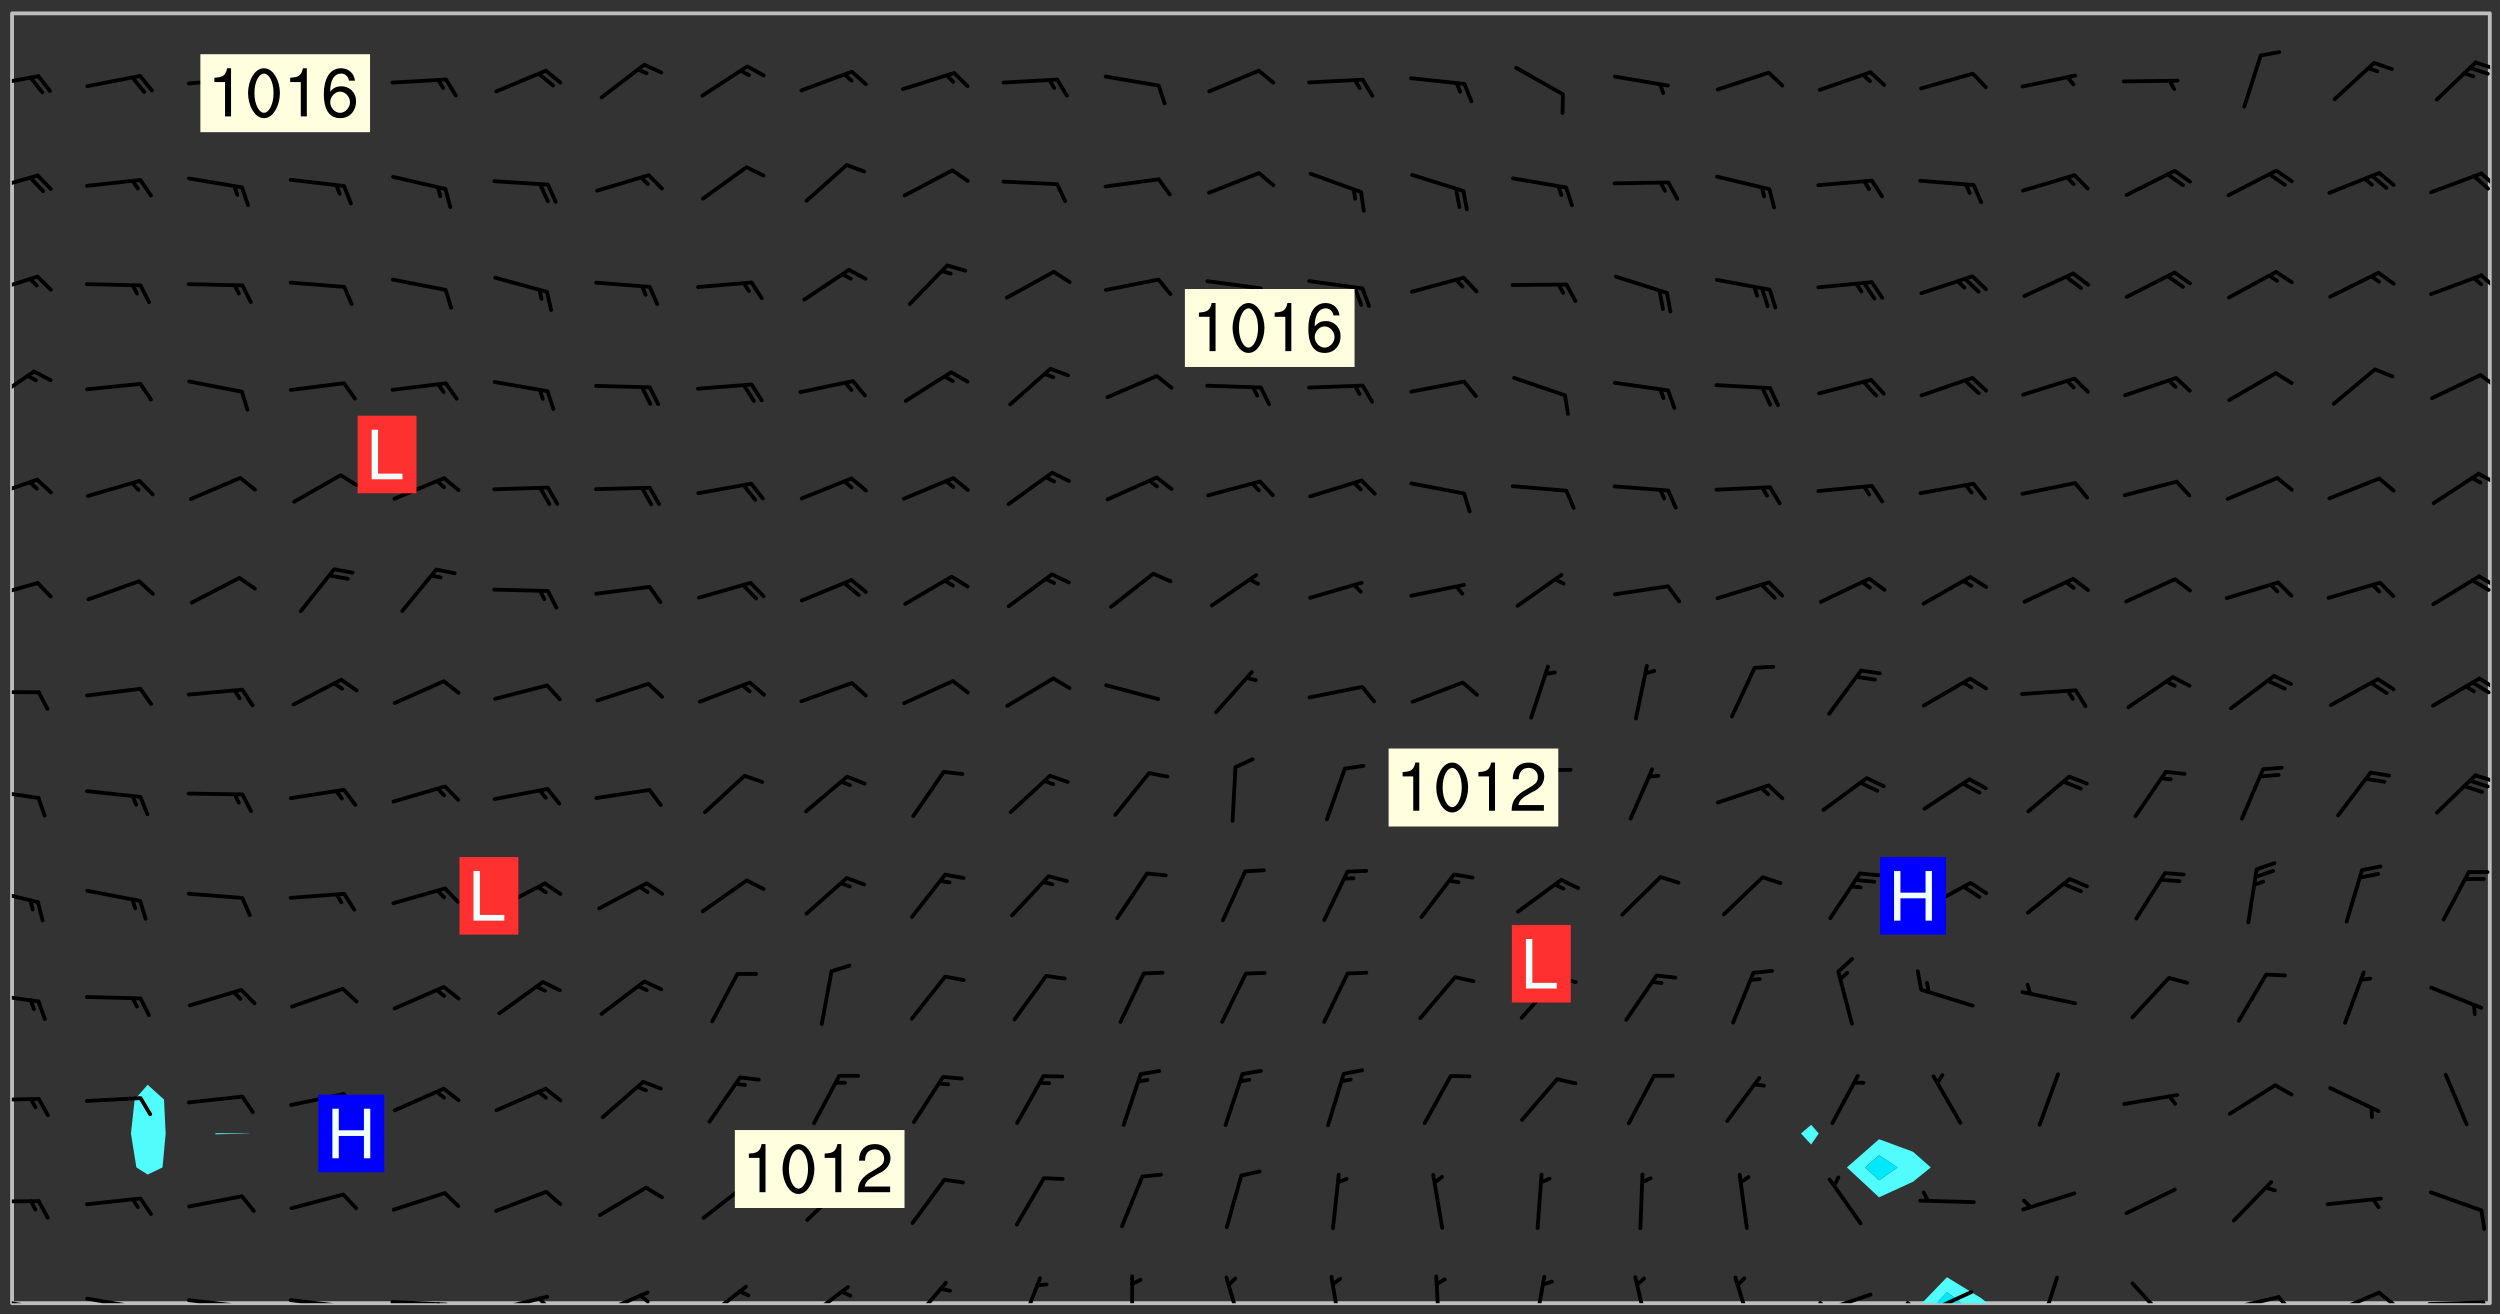 <svg xmlns="http://www.w3.org/2000/svg" role="img" xmlns:xlink="http://www.w3.org/1999/xlink" viewBox="142.45 309.95 326.84 171.84"><rect x="142.45" y="309.95" width="326.84" height="171.84" fill="#333333" stroke="none"/><defs><clipPath id="clip2"><path d="M 144 311.672 L 145 311.672 L 145 480.328 L 144 480.328 Z M 144 311.672"/></clipPath><clipPath id="clip3"><path d="M 144 311.672 L 468 311.672 L 468 480.328 L 144 480.328 Z M 144 311.672"/></clipPath><clipPath id="clip4"><path d="M 393 476 L 403 476 L 403 480.328 L 393 480.328 Z M 393 476"/></clipPath><clipPath id="clip5"><path d="M 395 478 L 399 478 L 399 480.328 L 395 480.328 Z M 395 478"/></clipPath><clipPath id="clip6"><path d="M 467 311.672 L 468 311.672 L 468 480.328 L 467 480.328 Z M 467 311.672"/></clipPath><clipPath id="clip7"><path d="M 144 479 L 148 479 L 148 480.328 L 144 480.328 Z M 144 479"/></clipPath><clipPath id="clip8"><path d="M 147 480 L 149 480 L 149 480.328 L 147 480.328 Z M 147 480"/></clipPath><clipPath id="clip9"><path d="M 146 480 L 148 480 L 148 480.328 L 146 480.328 Z M 146 480"/></clipPath><clipPath id="clip10"><path d="M 153 479 L 162 479 L 162 480.328 L 153 480.328 Z M 153 479"/></clipPath><clipPath id="clip11"><path d="M 160 480 L 162 480 L 162 480.328 L 160 480.328 Z M 160 480"/></clipPath><clipPath id="clip12"><path d="M 166 479 L 175 479 L 175 480.328 L 166 480.328 Z M 166 479"/></clipPath><clipPath id="clip13"><path d="M 173 480 L 176 480 L 176 480.328 L 173 480.328 Z M 173 480"/></clipPath><clipPath id="clip14"><path d="M 180 479 L 188 479 L 188 480.328 L 180 480.328 Z M 180 479"/></clipPath><clipPath id="clip15"><path d="M 187 480 L 189 480 L 189 480.328 L 187 480.328 Z M 187 480"/></clipPath><clipPath id="clip16"><path d="M 193 479 L 202 479 L 202 480.328 L 193 480.328 Z M 193 479"/></clipPath><clipPath id="clip17"><path d="M 199 480 L 201 480 L 201 480.328 L 199 480.328 Z M 199 480"/></clipPath><clipPath id="clip18"><path d="M 206 479 L 215 479 L 215 480.328 L 206 480.328 Z M 206 479"/></clipPath><clipPath id="clip19"><path d="M 212 479 L 215 479 L 215 480.328 L 212 480.328 Z M 212 479"/></clipPath><clipPath id="clip20"><path d="M 220 478 L 228 478 L 228 480.328 L 220 480.328 Z M 220 478"/></clipPath><clipPath id="clip21"><path d="M 225 479 L 228 479 L 228 480.328 L 225 480.328 Z M 225 479"/></clipPath><clipPath id="clip22"><path d="M 234 477 L 241 477 L 241 480.328 L 234 480.328 Z M 234 477"/></clipPath><clipPath id="clip23"><path d="M 247 477 L 254 477 L 254 480.328 L 247 480.328 Z M 247 477"/></clipPath><clipPath id="clip24"><path d="M 261 477 L 267 477 L 267 480.328 L 261 480.328 Z M 261 477"/></clipPath><clipPath id="clip25"><path d="M 275 476 L 279 476 L 279 480.328 L 275 480.328 Z M 275 476"/></clipPath><clipPath id="clip26"><path d="M 290 476 L 291 476 L 291 480.328 L 290 480.328 Z M 290 476"/></clipPath><clipPath id="clip27"><path d="M 302 476 L 306 476 L 306 480.328 L 302 480.328 Z M 302 476"/></clipPath><clipPath id="clip28"><path d="M 316 476 L 318 476 L 318 480.328 L 316 480.328 Z M 316 476"/></clipPath><clipPath id="clip29"><path d="M 329 476 L 331 476 L 331 480.328 L 329 480.328 Z M 329 476"/></clipPath><clipPath id="clip30"><path d="M 342 476 L 345 476 L 345 480.328 L 342 480.328 Z M 342 476"/></clipPath><clipPath id="clip31"><path d="M 355 476 L 359 476 L 359 480.328 L 355 480.328 Z M 355 476"/></clipPath><clipPath id="clip32"><path d="M 369 476 L 372 476 L 372 480.328 L 369 480.328 Z M 369 476"/></clipPath><clipPath id="clip33"><path d="M 380 478 L 388 478 L 388 480.328 L 380 480.328 Z M 380 478"/></clipPath><clipPath id="clip34"><path d="M 380 480 L 382 480 L 382 480.328 L 380 480.328 Z M 380 480"/></clipPath><clipPath id="clip35"><path d="M 393 478 L 401 478 L 401 480.328 L 393 480.328 Z M 393 478"/></clipPath><clipPath id="clip36"><path d="M 391 480 L 395 480 L 395 480.328 L 391 480.328 Z M 391 480"/></clipPath><clipPath id="clip37"><path d="M 408 476 L 412 476 L 412 480.328 L 408 480.328 Z M 408 476"/></clipPath><clipPath id="clip38"><path d="M 420 477 L 427 477 L 427 480.328 L 420 480.328 Z M 420 477"/></clipPath><clipPath id="clip39"><path d="M 433 479 L 441 479 L 441 480.328 L 433 480.328 Z M 433 479"/></clipPath><clipPath id="clip40"><path d="M 440 479 L 443 479 L 443 480.328 L 440 480.328 Z M 440 479"/></clipPath><clipPath id="clip41"><path d="M 446 478 L 454 478 L 454 480.328 L 446 480.328 Z M 446 478"/></clipPath><clipPath id="clip42"><path d="M 453 478 L 456 478 L 456 480.328 L 453 480.328 Z M 453 478"/></clipPath><clipPath id="clip43"><path d="M 459 479 L 468 479 L 468 480.328 L 459 480.328 Z M 459 479"/></clipPath><clipPath id="clip44"><path d="M 466 479 L 468 479 L 468 480.328 L 466 480.328 Z M 466 479"/></clipPath><clipPath id="clip45"><path d="M 144 466 L 148 466 L 148 468 L 144 468 Z M 144 466"/></clipPath><clipPath id="clip46"><path d="M 144 453 L 148 453 L 148 455 L 144 455 Z M 144 453"/></clipPath><clipPath id="clip47"><path d="M 144 439 L 148 439 L 148 442 L 144 442 Z M 144 439"/></clipPath><clipPath id="clip48"><path d="M 144 425 L 148 425 L 148 429 L 144 429 Z M 144 425"/></clipPath><clipPath id="clip49"><path d="M 144 412 L 148 412 L 148 415 L 144 415 Z M 144 412"/></clipPath><clipPath id="clip50"><path d="M 465 411 L 468 411 L 468 413 L 465 413 Z M 465 411"/></clipPath><clipPath id="clip51"><path d="M 144 400 L 148 400 L 148 401 L 144 401 Z M 144 400"/></clipPath><clipPath id="clip52"><path d="M 466 398 L 468 398 L 468 401 L 466 401 Z M 466 398"/></clipPath><clipPath id="clip53"><path d="M 465 398 L 468 398 L 468 401 L 465 401 Z M 465 398"/></clipPath><clipPath id="clip54"><path d="M 144 385 L 148 385 L 148 389 L 144 389 Z M 144 385"/></clipPath><clipPath id="clip55"><path d="M 466 385 L 468 385 L 468 387 L 466 387 Z M 466 385"/></clipPath><clipPath id="clip56"><path d="M 465 385 L 468 385 L 468 388 L 465 388 Z M 465 385"/></clipPath><clipPath id="clip57"><path d="M 144 372 L 148 372 L 148 376 L 144 376 Z M 144 372"/></clipPath><clipPath id="clip58"><path d="M 466 371 L 468 371 L 468 374 L 466 374 Z M 466 371"/></clipPath><clipPath id="clip59"><path d="M 144 358 L 148 358 L 148 363 L 144 363 Z M 144 358"/></clipPath><clipPath id="clip60"><path d="M 466 358 L 468 358 L 468 361 L 466 361 Z M 466 358"/></clipPath><clipPath id="clip61"><path d="M 144 345 L 148 345 L 148 349 L 144 349 Z M 144 345"/></clipPath><clipPath id="clip62"><path d="M 466 345 L 468 345 L 468 348 L 466 348 Z M 466 345"/></clipPath><clipPath id="clip63"><path d="M 144 332 L 148 332 L 148 336 L 144 336 Z M 144 332"/></clipPath><clipPath id="clip64"><path d="M 466 332 L 468 332 L 468 335 L 466 335 Z M 466 332"/></clipPath><clipPath id="clip65"><path d="M 144 319 L 148 319 L 148 322 L 144 322 Z M 144 319"/></clipPath><clipPath id="clip66"><path d="M 465 317 L 468 317 L 468 320 L 465 320 Z M 465 317"/></clipPath><g id="surface1306" clip-path="url(#clip1)"><path fill="#fff" fill-opacity="0" fill-rule="evenodd" d="M 0 0 L 1000 0 L 1000 1000 L 0 1000 Z M 0 0"/><path fill="#d3d3d3" fill-opacity="0" fill-rule="evenodd" d="M162.152 355.867L161.918 356.16 161.977 356.395 162.094 356.566 162.27 356.801 162.562 357.148 162.676 357.207 162.793 357.035 162.852 356.801 163.027 356.625 163.492 356.449 164.191 356.449 164.426 356.742 164.715 357.559 164.773 357.734 164.949 357.965 165.301 358.199 166 358.898 166.172 359.074 166.406 359.422 166.641 359.832 166.93 360.414 167.34 360.879 167.57 361.113 167.805 361.289 167.922 361.52 168.098 361.812 168.27 362.977 168.27 363.211 168.328 363.5 168.387 363.617 168.504 363.734 168.852 364.145 168.969 364.316 169.145 364.492 169.32 364.727 169.438 364.898 169.609 365.25 169.668 365.484 169.902 365.891 170.137 365.832 169.961 366.008 169.902 366.938 169.32 366.938 169.086 366.824 168.738 366.938 168.621 367.055 168.562 367.348 168.504 367.523 168.387 367.695 167.922 367.988 167.863 368.223 167.805 368.336 167.805 368.98 167.863 369.152 167.863 369.562 167.922 369.621 167.922 370.027 167.98 370.434 168.098 370.609 168.156 370.668 168.387 371.309 168.328 371.602 168.328 372.301 168.27 372.883 168.27 373.117 168.211 373.348 168.156 373.699 168.156 375.621 168.211 375.738 168.637 375.738 168.27 375.855 168.246 376.207 169.137 377.375 170.879 377.914 172.219 378.273 172.219 378.812 172.309 379.621 172.844 380.336 174.363 380.605 175.254 380.52 175.344 381.684 175.879 381.863 177.039 381.684 179.094 380.699 180.254 380.336 182.133 380.16 183.828 379.98 183.648 380.699 182.133 380.785 180.883 380.875 180.078 381.145 179.004 381.953 179.273 382.672 179.809 383.57 179.629 384.195 179.363 385.004 179.629 386.082 180.254 386.98 181.059 387.16 182.309 386.98 182.043 387.703 182.141 388.207 182.195 388.5 182.195 388.672 182.254 388.965 182.254 389.371 182.43 389.488 182.781 389.605 183.188 389.605 183.48 389.43 183.594 389.312 183.652 389.195 183.77 388.965 183.828 388.789 184.18 388.324 184.41 388.148 184.586 388.09 184.762 388.148 184.82 388.324 184.938 389.312 184.992 389.781 185.051 389.953 185.168 390.188 185.344 390.246 186.16 390.305 186.449 390.305 186.566 390.539 186.625 390.945 186.684 391.297 186.684 392.402 186.801 392.695 186.918 393.043 187.207 393.742 187.383 394.094 187.965 394.848 188.316 395.023 188.488 395.082 188.957 395.316 189.598 395.781 189.945 396.016 190.238 396.191 190.531 396.246 190.762 396.309 191.578 396.656 191.871 396.832 191.984 397.004 192.336 397.355 192.453 397.531 192.977 398.172 192.977 398.461 193.035 398.812 193.035 399.16 193.094 399.512 193.152 399.801 193.27 399.859 193.441 399.918 193.617 399.918 194.199 400.152 194.375 400.27 194.551 400.559 194.727 400.793 194.84 401.027 195.133 401.258 195.25 401.375 195.25 401.785 195.309 401.84 195.598 402.074 195.832 402.191 195.891 402.309 196.008 402.48 196.066 402.598 196.297 402.832 196.355 403.008 196.59 403.066 196.707 403.125 196.59 403.238 196.531 403.355 196.531 403.473 196.414 403.766 196.297 404.055 196.297 404.637 196.473 404.754 196.59 404.812 196.648 404.93 196.766 405.047 196.879 405.105 197.055 405.453 197.113 405.805 197.172 406.211 197.172 406.387 197.113 406.562 196.996 407.262 196.996 407.434 197.113 407.609 197.406 407.902 197.812 407.902 197.988 408.02 198.105 408.191 198.223 408.484 198.223 408.719 197.695 408.719 197.465 408.484 197.23 408.484 197.055 408.543 196.996 409.242 197.055 409.59 197.172 409.766 197.348 410.176 197.465 410.406 197.754 410.875 197.93 410.93 198.453 410.93 198.688 410.988 199.445 411.629 199.504 411.922 199.504 412.156 199.562 412.215 199.793 412.562 199.793 412.914 199.676 413.086 199.676 413.379 199.969 413.668 200.262 413.844 200.434 413.902 200.727 414.078 201.02 414.195 201.602 414.602 201.891 414.836 202.184 415.012 202.402 415.172 202.418 415.184 202.648 415.359 203.289 415.883 203.465 416.117 203.582 416.293 203.758 416.469 203.871 416.641 203.871 417.281 203.988 417.457 204.457 417.574 205.039 417.691 205.273 417.75 205.504 417.863 205.797 417.98 205.91 418.039 206.496 418.391 206.785 418.562 206.961 418.625 207.137 418.68 207.312 418.738 208.012 419.09 208.301 419.266 208.535 419.32 208.824 419.496 209.059 419.613 209.699 420.02 209.992 420.137 210.164 420.195 210.398 420.254 210.809 420.312 211.039 420.371 211.273 420.488 211.332 420.66 210.922 420.836 211.391 420.895 211.449 421.188 211.562 421.422 211.738 421.477 211.973 421.535 212.148 421.594 212.555 421.711 213.195 421.945 213.312 422.117 213.371 422.352 213.371 422.527 213.312 422.645 213.254 423.051 213.488 423.285 213.605 423.344 213.953 423.461 214.594 423.691 214.77 423.809 215.059 423.926 215.234 424.102 215.469 424.566 216.051 425.672 216.227 425.848 216.574 426.023 216.75 426.141 217.102 426.258 218.148 426.781 218.383 426.84 218.848 426.953 219.141 427.012 219.605 427.188 220.363 427.77 220.598 428.004 220.945 428.469 221.121 428.645 221.41 428.879 222.227 429.578 222.52 429.754 222.809 430.043 223.102 430.219 223.395 430.508 224.09 431.148 224.266 431.324 224.559 431.559 224.848 431.793 225.316 432.082 225.957 432.664 226.305 432.898 226.539 433.191 226.887 433.539 227.238 434.004 228.172 434.996 228.52 435.402 228.637 435.578 228.871 435.637 228.984 435.754 229.629 435.93 229.859 436.043 230.094 436.102 230.387 436.277 230.617 436.395 231.551 437.094 231.957 437.5 232.191 437.676 232.598 437.852 232.832 437.969 233.648 438.316 233.996 438.551 234.23 438.668 234.523 438.957 234.754 439.074 235.512 439.426 235.863 439.598 236.094 439.656 236.387 439.773 236.621 439.832 237.492 440.008 238.309 440.008 238.777 440.238 238.949 440.297 239.824 440.996 240.289 441.113 240.582 441.172 240.758 441.23 240.988 441.289 241.457 441.348 241.805 441.406 242.156 441.465 242.562 441.523 242.855 441.523 243.027 441.582 243.027 441.812 243.203 441.988 243.496 441.988 243.844 442.047 244.195 442.105 244.895 442.223 245.535 442.223 246 441.988 246.293 441.812 246.465 441.695 246.875 441.523 247.164 441.348 248.098 440.883 248.566 440.59 249.09 440.297 249.555 440.125 250.02 439.949 251.07 439.484 251.359 439.367 251.77 439.25 252.059 439.133 252.586 438.957 254.102 438.258 254.684 437.91 254.973 437.852 255.266 437.793 255.613 437.676 256.488 437.445 256.84 437.328 256.953 437.328 257.188 437.27 258.062 437.035 258.297 436.977 259.109 436.977 259.461 436.918 260.277 436.801 260.449 436.742 260.801 436.688 261.094 436.629 261.324 436.57 262.141 436.395 262.316 436.336 262.664 436.336 262.898 436.277 263.363 436.16 264.121 435.988 264.355 435.93 264.703 435.93 265.113 435.812 265.402 435.754 266.688 435.695 266.977 435.695 267.387 435.637 267.617 435.578 267.793 435.578 268.668 435.461 269.074 435.461 269.484 435.344 269.832 435.344 270.184 435.23 271.055 435.172 272.805 435.172 273.852 435.461 274.262 435.578 274.551 435.695 274.902 435.812 275.191 435.93 276.242 436.102 276.531 436.16 276.824 436.16 277.117 436.219 277.289 436.277 277.699 436.336 277.871 436.395 277.988 436.453 278.105 436.453 278.223 436.512 278.574 436.57 278.688 436.57 279.098 436.637 281.02 437.031 282.945 437.426 284.465 437.875 286.16 438.594 288.305 439.398 289.91 438.68 291.34 437.875 292.5 436.797 293.75 436.348 296.785 435.629 298.66 435.27 300.805 433.922 303.039 432.668 305.539 431.41 307.234 430.961 309.02 430.781 310.18 430.512 310.805 431.051 312.145 430.781 312.859 429.793 313.844 428.449 314.289 428.27 315.094 427.91 316.969 427.371 318.754 426.922 320.004 426.652 321.164 426.562 322.863 426.473 324.824 426.203 326.074 426.113 326.613 426.113 327.238 426.023 328.129 426.023 330.273 425.844 332.684 425.664 335.273 425.574 336.969 425.754 338.578 425.844 340.008 426.203 341.168 426.922 343.043 427.91 344.203 429.438 344.469 430.152 345.098 430.242 345.453 431.141 345.988 431.68 346.523 433.207 347.598 433.566 348.133 433.566 347.328 434.102 347.418 435.809 348.133 438.504 349.023 439.309 349.918 440.297 350.633 441.555 352.418 442.094 353.938 441.914 354.293 443.258 355.902 442.453 356.883 441.914 357.152 442.184 357.469 441.969 357.688 441.824 358.488 442.273 358.938 441.914 359.293 441.914 359.828 441.645 360.367 440.926 360.902 440.656 361.527 439.668 362.688 440.117 363.527 440.488 364.922 441.105 366.617 440.926 368.223 440.926 370.008 441.016 370.188 439.309 370.723 437.965 371.527 438.234 372.02 439.082 372.422 439.488 372.332 440.027 372.332 440.387 373.047 440.836 373.758 440.566 375.188 440.566 375.547 441.555 375.992 442.812 376.707 444.156 377.957 444.785 379.652 445.414 380.367 445.234 380.547 444.695 381.527 444.605 381.977 444.965 382.062 446.223 381.797 446.852 381.262 447.031 381.262 447.57 381.977 448.555 382.242 449.094 383.227 450.082 384.027 451.16 383.762 451.52 383.672 452.418 383.047 454.75 382.691 456.816 382.602 458.609 382.422 459.328 382.332 459.867 382.332 461.305 381.352 463.188 380.992 464.895 380.457 465.793 379.652 466.961 379.387 467.5 381.441 468.754 381.527 469.113 381.172 469.652 381.082 469.473 381.082 470.281 381.172 471.719 380.727 472.434 379.652 472.527 379.387 473.242 379.922 474.141 380.727 474.859 381.887 475.668 383.227 475.938 383.672 476.297 383.316 476.746 381.527 476.656 380.277 476.207 379.562 475.488 378.938 475.398 378.762 478.988 378.574 480.297 467.934 480.297 467.934 311.703 412.664 311.703 412.664 360.785 413.426 360.91 416.715 361.453 418.738 364.289 418.738 367.043 421.09 367.375 423.438 367.707 427.488 367.707 426.109 371.867 424.086 372.574 422.062 373.277 421.52 373.621 418.926 375.238 418.738 375.355 416.715 373.277 415.984 370.535 413.312 368.457 411.938 364.957 411.871 364.875 409.914 362.203 412.664 360.785 412.664 311.703 294.422 311.703 294.422 403.117 294.539 403.148 294.672 403.16 294.746 403.234 294.852 403.281 294.941 403.34 295.027 403.398 295.117 403.457 295.414 403.754 295.473 403.844 295.504 403.961 295.531 404.078 295.547 404.215 295.516 404.332 295.457 404.422 295.398 404.508 295.355 404.613 295.309 404.715 295.281 404.836 295.281 404.98 295.457 405.25 295.605 405.398 295.68 405.484 295.754 405.559 295.797 405.664 295.859 405.754 295.918 405.84 295.961 405.945 296.02 406.035 296.066 406.137 296.109 406.242 296.168 406.328 296.285 406.508 296.359 406.582 296.422 406.668 296.48 406.758 296.523 406.863 296.582 406.953 296.641 407.039 296.703 407.129 296.762 407.219 296.805 407.32 296.922 407.5 296.996 407.574 297.055 407.66 297.129 407.734 297.219 407.793 297.324 407.84 297.473 407.84 297.605 407.824 297.738 407.84 297.84 407.793 297.914 407.719 297.961 407.617 297.945 407.484 297.945 407.336 297.898 407.23 297.871 407.113 297.824 407.012 297.797 406.891 297.754 406.789 297.691 406.699 297.648 406.598 297.605 406.492 297.574 406.375 297.559 406.242 297.547 406.105 297.633 406.047 297.691 405.961 297.812 405.93 297.855 406.035 297.871 406.168 297.871 406.285 297.93 406.387 297.988 406.477 298.078 406.535 298.227 406.684 298.285 406.773 298.328 406.879 298.316 406.98 298.402 407.039 298.508 407.086 298.594 407.145 298.684 407.203 298.758 407.277 298.641 407.305 298.535 407.352 298.449 407.41 298.375 407.484 298.316 407.574 298.254 407.66 298.227 407.781 298.18 407.883 298.137 407.988 298.105 408.105 298.094 408.238 298.078 408.371 298.078 408.52 298.105 408.637 298.152 408.742 298.195 408.844 298.254 408.934 298.328 409.008 298.418 409.066 298.492 409.141 298.582 409.199 298.641 409.289 298.684 409.395 298.73 409.496 298.848 409.527 298.98 409.543 299.129 409.543 299.246 409.512 299.352 409.555 299.395 409.66 299.441 409.762 299.469 409.883 299.5 410 299.527 410.117 299.559 410.238 299.586 410.355 299.691 410.398 299.793 410.445 299.926 410.43 300.074 410.578 300.137 410.664 300.211 410.738 300.281 410.812 300.371 410.875 300.477 410.918 300.578 410.961 300.695 410.992 300.832 411.008 300.949 410.977 301.023 410.902 301.051 410.785 301.039 410.652 301.008 410.531 300.98 410.414 301.023 410.309 301.141 410.309 301.23 410.371 301.348 410.398 301.496 410.398 301.629 410.414 301.777 410.414 301.91 410.43 302.043 410.414 302.191 410.414 302.324 410.398 302.457 410.387 302.594 410.398 302.711 410.371 302.844 410.355 303.035 410.297 302.977 410.473 302.961 410.605 302.934 410.727 302.918 410.859 302.859 410.945 302.727 410.961 302.621 411.008 302.516 411.051 302.398 411.082 302.281 411.109 302.016 411.141 301.867 411.141 301.734 411.156 301.66 411.23 301.719 411.316 301.867 411.465 301.984 411.645 302.059 411.715 302.148 411.777 302.238 411.836 302.324 411.895 302.414 411.953 302.516 411.996 302.621 412.059 302.727 412.102 302.812 412.16 302.918 412.207 303.02 412.25 303.199 412.367 303.258 412.457 303.215 412.559 303.168 412.664 303.184 412.797 303.406 413.02 303.465 413.109 303.508 413.211 303.539 413.332 303.582 413.434 303.598 413.566 303.629 413.684 303.641 413.82 303.672 413.938 303.82 414.086 303.922 414.129 304.027 414.172 304.145 414.203 304.277 414.219 304.414 414.234 304.531 414.234 304.648 414.203 304.738 414.145 304.781 414.039 304.828 413.938 304.871 413.832 304.902 413.715 304.914 413.582 304.914 413.434 304.902 413.301 304.887 413.168 304.855 413.051 304.812 412.945 304.766 412.84 304.723 412.738 304.68 412.633 304.664 412.5 304.68 412.367 304.707 412.25 304.738 412.133 304.766 412.012 304.812 411.91 304.902 411.852 304.988 411.789 305.062 411.715 305.152 411.656 305.375 411.434 305.434 411.348 305.508 411.273 305.625 411.094 305.684 411.008 305.684 410.859 305.609 410.785 305.508 410.738 305.402 410.695 305.301 410.652 305.242 410.562 305.195 410.457 305.168 410.34 305.258 410.281 305.375 410.25 305.477 410.207 305.656 410.09 305.805 409.941 305.816 409.809 305.805 409.703 305.715 409.645 305.582 409.66 305.434 409.66 305.301 409.676 305.168 409.66 305.047 409.629 304.961 409.57 304.887 409.496 304.828 409.406 304.766 409.32 304.648 409.141 304.59 409.055 304.621 408.934 304.707 408.875 304.828 408.844 304.887 408.758 304.887 408.637 304.855 408.52 304.797 408.43 304.738 408.344 304.691 408.238 304.664 408.121 304.648 407.988 304.707 407.898 304.781 407.824 304.871 407.766 304.988 407.586 305.062 407.512 305.121 407.426 305.27 407.277 305.391 407.246 305.523 407.23 305.656 407.246 305.73 407.32 305.773 407.426 305.789 407.559 305.758 407.676 305.641 407.707 305.508 407.719 305.359 407.867 305.316 407.973 305.27 408.074 305.242 408.195 305.211 408.312 305.211 408.461 305.242 408.578 305.285 408.684 305.344 408.773 305.418 408.844 305.492 408.918 305.609 408.949 305.73 408.977 305.848 408.949 305.98 408.934 306.098 408.934 306.188 408.992 306.262 409.066 306.309 409.172 306.367 409.258 306.469 409.305 306.602 409.32 306.707 409.363 306.793 409.422 306.781 409.527 306.707 409.602 306.527 409.719 306.469 409.809 306.379 409.867 306.309 409.941 306.234 410.016 306.172 410.105 306.145 410.223 306.129 410.355 306.145 410.488 306.129 410.621 306.129 410.77 306.145 410.902 306.172 411.02 306.203 411.141 306.277 411.215 306.367 411.273 306.453 411.332 306.543 411.391 306.66 411.422 306.66 411.508 306.559 411.555 306.469 411.613 306.203 411.645 306.086 411.672 305.938 411.672 305.832 411.715 305.73 411.762 305.672 411.852 305.609 412.086 305.598 412.219 305.566 412.34 305.551 412.473 305.551 412.766 305.539 412.898 305.551 413.035 305.566 413.168 305.699 413.184 305.832 413.195 305.953 413.227 306.039 413.285 306.113 413.359 306.16 413.465 306.203 413.566 306.219 413.699 306.219 414.145 306.203 414.277 306.203 414.723 306.234 414.988 306.262 415.105 306.277 415.238 306.309 415.355 306.395 415.566 306.426 415.832 306.426 415.98 306.395 416.098 306.367 416.215 306.336 416.336 306.309 416.453 306.277 416.57 306.246 416.691 306.234 416.824 306.219 416.957 306.309 417.016 306.426 416.984 306.527 417 306.574 417.105 306.543 417.371 306.543 417.812 306.5 417.918 306.453 418.023 306.41 418.125 306.367 418.23 306.309 418.316 306.277 418.438 306.234 418.555 306.203 418.672 306.188 418.805 306.203 418.938 306.262 419.027 306.367 419.074 306.453 419.133 306.512 419.219 306.5 419.355 306.469 419.473 306.426 419.574 306.426 420.02 306.41 420.152 306.41 420.301 306.379 420.418 306.336 420.523 306.309 420.641 306.262 420.746 306.219 420.848 306.188 420.969 306.16 421.086 306.129 421.219 306.098 421.336 306.07 421.453 306.027 421.559 305.996 421.676 305.965 421.797 305.953 421.93 305.938 422.062 305.938 422.359 305.965 422.477 305.965 422.625 306.012 423.023 306.039 423.141 306.098 423.23 306.219 423.262 306.367 423.262 306.5 423.246 306.559 423.336 306.559 423.453 306.5 423.543 306.41 423.602 306.309 423.645 306.203 423.691 306.113 423.75 306.027 423.809 305.891 423.824 305.773 423.793 305.641 423.777 305.539 423.824 305.477 423.91 305.465 424.047 305.449 424.18 305.418 424.297 305.391 424.414 305.375 424.547 305.344 424.668 305.344 424.965 305.359 425.098 305.391 425.215 305.391 425.363 305.402 425.496 305.402 425.645 305.375 425.762 305.328 425.863 305.301 425.984 305.27 426.102 305.211 426.191 305.137 426.266 305.035 426.309 304.93 426.355 304.812 426.383 304.691 426.414 304.59 426.367 304.648 426.281 304.754 426.234 304.781 426.117 304.812 426 304.84 425.879 304.871 425.762 304.871 425.613 304.887 425.48 304.855 425.363 304.812 425.258 304.707 425.273 304.633 425.348 304.531 425.391 304.441 425.453 304.367 425.527 304.324 425.629 304.309 425.762 304.277 425.879 304.25 426 304.219 426.117 304.191 426.234 304.16 426.355 304.133 426.473 304.102 426.59 304.059 426.695 303.969 426.754 303.879 426.754 303.762 426.723 303.73 426.637 303.746 426.5 303.715 426.383 303.715 426.234 303.703 426.102 303.703 425.953 303.641 425.719 303.613 425.598 303.57 425.496 303.523 425.391 303.465 425.305 303.406 425.215 303.363 425.109 303.301 425.023 303.152 424.875 303.082 424.801 302.977 424.754 302.871 424.711 302.77 424.668 302.473 424.371 302.383 424.297 302.297 424.238 302.191 424.195 302.102 424.133 302.016 424.074 301.91 424.031 301.82 423.973 301.734 423.91 301.66 423.84 301.555 423.793 301.469 423.734 301.363 423.691 301.273 423.629 301.172 423.586 301.066 423.543 300.98 423.484 300.875 423.438 300.77 423.395 300.668 423.348 300.578 423.289 300.477 423.246 300.371 423.203 300.281 423.141 300.164 423.113 300.031 423.098 299.898 423.113 299.75 423.113 299.617 423.129 299.5 423.098 299.41 423.039 299.336 422.965 299.246 422.906 299.145 422.859 298.996 422.859 298.875 422.832 298.773 422.789 298.699 422.715 298.582 422.535 298.492 422.477 298.391 422.434 298.301 422.371 298.195 422.328 298.105 422.27 298.02 422.211 297.914 422.164 297.855 422.078 297.797 421.988 297.754 421.883 297.707 421.781 297.633 421.707 297.547 421.648 297.473 421.574 297.383 421.516 297.16 421.293 297.117 421.188 297.086 420.922 297.191 420.879 297.336 420.879 297.441 420.922 297.516 420.996 297.605 421.055 297.691 421.113 297.797 421.16 297.887 421.219 298.035 421.367 298.105 421.441 298.254 421.59 298.316 421.676 298.391 421.75 298.477 421.809 298.551 421.883 298.641 421.945 298.73 422.004 298.816 422.062 299.086 422.238 299.188 422.285 299.293 422.328 299.395 422.371 299.441 422.297 299.5 422.211 299.574 422.137 299.645 422.062 299.75 422.105 299.824 422.18 299.883 422.27 299.926 422.371 299.973 422.477 300.016 422.582 300.137 422.609 300.254 422.582 300.328 422.492 300.371 422.387 300.43 422.297 300.504 422.223 300.609 422.18 300.727 422.152 300.859 422.164 300.949 422.223 301.098 422.371 301.156 422.461 301.199 422.566 301.246 422.668 301.289 422.773 301.332 422.875 301.438 422.922 301.543 422.965 301.676 422.98 301.762 422.922 301.82 422.832 301.895 422.758 302 422.715 302.117 422.742 302.223 422.789 302.324 422.832 302.43 422.875 302.531 422.922 302.711 423.039 302.711 423.156 302.695 423.289 302.711 423.422 302.727 423.559 302.785 423.645 302.887 423.691 303.008 423.719 303.125 423.75 303.273 423.75 303.391 423.719 303.449 423.629 303.629 423.512 303.688 423.422 303.762 423.348 303.82 423.262 303.938 423.082 304.117 422.965 304.234 422.996 304.324 423.055 304.367 423.129 304.352 423.262 304.352 423.379 304.441 423.438 304.59 423.438 304.723 423.422 304.855 423.41 305.121 423.379 305.227 423.336 305.344 423.305 305.465 423.277 305.539 423.203 305.609 423.129 305.672 423.039 305.656 422.934 305.609 422.832 305.508 422.789 305.402 422.773 305.285 422.801 305.02 422.832 304.871 422.832 304.797 422.758 304.707 422.699 304.59 422.668 304.473 422.641 304.34 422.625 304.191 422.625 304.059 422.641 303.762 422.641 303.656 422.594 303.508 422.445 303.465 422.344 303.406 422.254 303.629 422.031 303.715 421.973 303.82 421.93 303.938 421.898 304.07 421.883 304.203 421.898 304.34 421.914 304.441 421.957 304.574 421.945 304.664 421.883 304.766 421.84 304.828 421.75 304.781 421.648 304.691 421.59 304.574 421.559 304.473 421.516 304.414 421.426 304.352 421.336 304.352 421.219 304.367 421.086 304.473 421.039 304.547 420.969 304.547 420.848 304.457 420.789 304.426 420.672 304.516 420.613 304.59 420.539 304.633 420.434 304.691 420.344 304.738 420.242 304.754 420.109 304.754 419.961 304.707 419.855 304.664 419.754 304.574 419.695 304.441 419.68 304.34 419.637 304.203 419.621 304.086 419.59 303.641 419.59 303.508 419.574 303.375 419.562 303.242 419.547 303.125 419.516 302.977 419.516 302.844 419.5 302.711 419.488 302.445 419.457 302.324 419.414 302.238 419.355 302.164 419.281 302.164 419.133 302.176 419 302.281 418.953 302.383 418.91 302.516 418.895 302.668 418.895 302.801 418.879 303.094 418.879 303.215 418.91 303.316 418.953 303.406 419.012 303.641 419.074 303.762 419.027 303.852 418.969 303.953 418.926 304.086 418.91 304.191 418.953 304.293 419 304.426 419.012 304.547 418.984 304.691 418.984 304.812 418.953 304.93 418.926 305.035 418.879 305.109 418.805 305.195 418.746 305.344 418.598 305.402 418.512 305.449 418.406 305.477 418.289 305.492 418.184 305.391 418.141 305.301 418.082 305.184 418.051 305.078 418.008 304.988 417.945 304.914 417.859 304.84 417.785 304.738 417.742 304.633 417.695 304.531 417.652 304.473 417.562 304.426 417.461 304.34 417.25 304.277 417.164 304.219 417.074 304.145 417 304.059 416.941 303.789 416.941 303.672 416.973 303.582 417.031 303.48 417.074 303.348 417.09 303.242 417.074 303.215 416.957 303.152 416.867 303.035 416.836 302.934 416.793 302.785 416.645 302.754 416.527 302.738 416.422 302.812 416.348 302.992 416.23 303.109 416.203 303.227 416.172 303.363 416.188 303.465 416.23 303.57 416.273 303.672 416.32 303.777 416.363 303.895 416.395 304.027 416.41 304.145 416.438 304.277 416.453 304.383 416.438 304.473 416.379 304.398 416.305 304.293 416.262 304.219 416.188 304.145 416.098 303.996 415.949 303.91 415.891 303.82 415.832 303.746 415.758 303.656 415.699 303.555 415.652 303.434 415.625 303.332 415.578 303.227 415.535 303.109 415.504 303.008 415.461 302.887 415.43 302.738 415.43 302.621 415.461 302.516 415.504 302.43 415.566 302.25 415.684 302.164 415.742 302.074 415.801 301.969 415.848 301.883 415.906 301.777 415.949 301.676 415.992 301.57 416.039 301.496 416.113 301.438 416.203 301.379 416.289 301.332 416.395 301.273 416.48 301.199 416.555 301.066 416.543 300.949 416.512 300.832 416.512 300.758 416.586 300.668 416.645 300.594 416.719 300.504 416.777 300.418 416.836 300.312 416.883 300.211 416.926 300.074 416.941 299.973 416.898 299.824 416.75 299.719 416.703 299.633 416.703 299.527 416.75 299.426 416.793 299.305 416.824 299.188 416.793 299.113 416.719 299.113 416.602 299.145 416.48 299.219 416.41 299.277 416.32 299.352 416.246 299.469 416.215 299.574 416.172 299.867 416.172 300 416.156 300.137 416.141 300.238 416.098 300.328 416.039 300.43 415.992 300.52 415.934 300.652 415.922 300.742 415.98 300.875 415.992 300.965 415.934 301.051 415.875 301.156 415.832 301.246 415.773 301.332 415.711 301.422 415.652 301.57 415.504 301.629 415.418 301.688 415.328 301.793 415.285 301.926 415.27 302.043 415.297 302.164 415.328 302.223 415.27 302.281 415.18 302.312 414.914 302.34 414.797 302.445 414.809 302.578 414.824 302.68 414.781 302.77 414.723 302.828 414.633 302.902 414.559 302.961 414.469 303.008 414.367 303.02 414.234 303.008 414.102 302.961 413.996 302.812 413.848 302.754 413.758 302.695 413.672 302.652 413.566 302.652 413.121 302.668 412.988 302.668 412.84 302.68 412.707 302.621 412.648 302.531 412.707 302.43 412.664 302.25 412.547 302.164 412.488 302.102 412.398 302.043 412.309 301.969 412.234 301.883 412.176 301.762 412.207 301.66 412.219 301.555 412.266 301.469 412.324 301.363 412.367 301.215 412.516 301.125 412.574 301.039 412.633 300.949 412.695 300.844 412.738 300.711 412.754 300.711 412.633 300.816 412.59 300.934 412.559 301.008 412.488 301.051 412.383 301.051 412.234 301.023 412.117 300.875 411.969 300.742 411.953 300.594 411.953 300.477 411.984 300.371 412.027 300.27 412.07 300.18 412.133 300.062 412.16 299.988 412.086 300 411.953 299.957 411.852 299.914 411.746 299.824 411.688 299.707 411.715 299.586 411.746 299.469 411.777 299.367 411.82 299.246 411.852 299.145 411.895 299.039 411.938 298.949 411.996 298.848 412.012 298.848 411.895 298.863 411.762 298.805 411.672 298.73 411.715 298.582 411.863 298.523 411.953 298.449 412.027 298.402 412.133 298.359 412.234 298.285 412.309 298.227 412.398 298.152 412.473 298.094 412.559 298.02 412.633 297.93 412.695 297.855 412.766 297.781 412.84 297.68 412.855 297.547 412.871 297.441 412.828 297.441 412.707 297.59 412.559 297.633 412.457 297.691 412.367 297.738 412.266 297.781 412.16 297.84 412.07 297.871 411.953 297.914 411.852 297.945 411.73 297.973 411.613 298.02 411.508 298.062 411.406 298.105 411.301 298.18 411.23 298.27 411.168 298.359 411.109 298.461 411.066 298.758 411.066 299.023 411.035 299.129 410.992 299.055 410.918 298.938 410.887 298.832 410.844 298.742 410.785 298.641 410.738 298.551 410.68 298.449 410.637 298.344 410.594 298.254 410.531 298.168 410.473 298.062 410.43 297.961 410.387 297.84 410.355 297.723 410.324 297.621 410.281 297.5 410.25 297.398 410.207 297.309 410.148 297.266 410.043 297.25 409.91 297.352 409.867 297.484 409.852 297.621 409.867 297.754 409.852 297.855 409.809 297.914 409.719 297.93 409.613 297.84 409.555 297.766 409.48 297.664 409.438 297.574 409.379 297.426 409.23 297.383 409.125 297.367 408.992 297.367 408.699 297.309 408.609 297.219 408.551 297.145 408.477 297.102 408.371 297.07 408.254 297.012 408.164 296.938 408.09 296.82 408.062 296.746 407.988 296.656 407.93 296.566 407.867 296.48 407.809 296.406 407.734 296.348 407.648 296.301 407.543 296.215 407.484 296.066 407.336 295.871 407.277 295.738 407.293 295.637 407.336 295.562 407.41 295.516 407.512 295.473 407.617 295.414 407.707 295.355 407.793 295.059 408.09 294.969 408.148 294.883 408.148 294.82 408.062 294.777 407.957 294.809 407.84 294.867 407.75 294.895 407.633 294.883 407.5 294.793 407.438 294.688 407.484 294.57 407.512 294.453 407.543 294.184 407.719 294.082 407.766 293.965 407.793 293.859 407.84 293.77 407.898 293.668 407.941 293.609 407.855 293.562 407.75 293.578 407.617 293.625 407.512 293.695 407.438 293.77 407.367 293.828 407.277 293.828 407.129 293.785 407.023 293.547 407.023 293.445 407.07 293.414 407.188 293.387 407.305 293.355 407.426 293.281 407.469 293.148 407.484 293.074 407.438 293.031 407.336 292.988 407.23 292.941 407.129 292.898 407.023 292.777 407.055 292.676 407.098 292.543 407.113 292.426 407.145 292.32 407.188 292.23 407.246 292.129 407.293 292.008 407.32 291.875 407.336 291.773 407.293 291.715 407.203 291.668 407.098 291.625 406.996 291.582 406.891 291.582 406.773 291.641 406.684 291.727 406.625 291.906 406.508 292.008 406.461 292.113 406.418 292.219 406.359 292.32 406.316 292.41 406.254 292.512 406.211 292.617 406.152 292.719 406.105 292.809 406.047 292.914 406.004 293.016 405.961 293.105 405.898 293.207 405.855 293.344 405.84 293.461 405.871 293.562 405.914 293.684 405.945 293.785 405.988 293.891 406.035 293.992 406.078 294.098 406.121 294.199 406.168 294.305 406.211 294.406 406.254 294.512 406.301 294.598 406.359 294.703 406.402 294.82 406.434 294.926 406.477 295.027 406.523 295.117 406.582 295.223 406.625 295.324 406.668 295.43 406.715 295.547 406.742 295.648 406.789 295.77 406.816 295.918 406.816 296.004 406.758 296.02 406.656 296.078 406.566 296.051 406.449 295.977 406.375 295.859 406.195 295.785 406.121 295.695 406.047 295.516 405.93 295.43 405.871 295.324 405.828 295.223 405.781 294.953 405.605 294.895 405.516 294.82 405.441 294.762 405.352 294.719 405.25 294.688 405.133 294.672 404.996 294.672 404.434 294.66 404.301 294.645 404.168 294.613 404.051 294.598 403.918 294.586 403.785 294.555 403.664 294.332 403.441 294.273 403.355 294.258 403.25 294.289 403.133 294.422 403.117 294.422 311.703 172.992 311.703 172.992 313.156 172.934 313.391 172.582 314.441 172.41 314.965 172.293 315.312 172.117 315.723 172 315.895 171.766 316.188 171.535 316.246 171.184 316.246 171.066 316.305 170.836 316.711 170.836 317.004 170.953 317.18 171.184 317.41 171.301 317.645 171.941 318.402 172.234 318.867 172.41 319.102 172.641 319.453 172.875 319.801 173.516 320.617 173.691 321.082 173.863 321.492 173.98 322.188 174.156 322.656 174.273 324.055 174.332 324.52 174.332 325.395 174.449 326.441 174.449 331.223 174.391 331.688 174.039 332.969 173.863 333.492 173.75 333.902 173.398 334.832 172.934 336 172.699 336.582 172.582 336.758 172.41 337.105 172.234 337.512 171.883 338.328 171.824 338.621 171.711 338.914 171.594 339.203 171.535 339.379 171.418 340.254 171.359 340.66 171.301 340.777 171.242 340.953 171.184 341.125 170.953 341.652 170.836 341.824 170.836 342.059 170.719 342.293 170.66 342.465 170.484 343.051 170.484 343.34 170.426 343.516 170.426 343.809 170.367 343.922 170.309 344.449 170.309 344.621 170.254 344.855 170.254 347.477 170.078 348.293 169.961 348.469 169.785 348.703 169.668 348.875 169.555 349.109 168.969 350.043 168.738 350.332 168.445 350.797 168.27 351.031 167.98 351.383 167.629 352.082 167.516 352.312 167.34 352.723 167.164 352.953 166.758 353.48 165.941 354.18 165.648 354.352 165.359 354.586 165.184 354.703 165.008 354.879 164.484 355.285 163.957 355.461 163.785 355.637 163.551 355.691 162.91 355.867 162.152 355.867M174.363 386.891L173.289 387.34 173.648 388.234 174.898 387.52 175.344 386.98 174.363 386.891"/><path fill="#d3d3d3" fill-opacity="0" fill-rule="evenodd" d="M201.508 416.598L200.613 416.598 201.062 417.227 202.043 417.586 202.848 417.496 203.293 416.508 203.117 416.598 202.402 416.242 201.508 416.598M356.129 475.668L356.07 475.145 356.07 474.852 356.184 474.559 356.242 474.328 356.711 473.859 356.824 473.859 356.941 473.746 357.059 473.688 357.234 473.688 357.469 473.629 357.816 473.629 358.051 473.688 358.168 473.746 358.398 473.918 358.457 474.094 358.574 474.676 358.574 474.969 358.457 475.145 358.285 475.434 358.109 475.609 357.582 476.133 357.352 476.367 357.234 476.426 357.059 476.426 356.941 476.367 356.535 476.074 356.359 475.957 356.242 475.898 356.184 475.785 356.129 475.668M362.77 464.711L362.711 464.539 362.711 463.43 362.77 463.258 362.945 463.199 363.117 463.141 363.293 463.141 363.527 463.082 363.645 463.141 363.703 463.84 363.645 464.012 363.527 464.188 363.41 464.246 363.176 464.77 363.062 464.828 362.828 464.828 362.77 464.711M372.383 450.32L372.266 450.145 372.266 449.445 372.559 448.57 372.676 448.398 372.852 448.047 372.965 447.816 373.082 447.523 373.434 446.766 373.551 446.535 373.723 446.301 373.898 446.301 374.016 446.242 374.656 446.242 374.773 446.301 375.008 446.535 375.18 446.648 375.531 446.941 375.648 447.059 375.762 447.234 375.762 447.348 375.879 447.406 375.996 447.523 375.996 448.223 375.938 448.398 375.938 448.629 375.879 448.805 375.531 449.855 375.414 450.086 375.297 450.32 375.18 450.379 374.949 450.613 374.309 450.902 373.434 450.902 373.023 450.785 372.383 450.32"/><path fill="none" stroke="#bebebe" stroke-linecap="round" stroke-linejoin="round" stroke-miterlimit="10" stroke-width=".5" d="M 431.957 354.305 L 108.027 354.305 L 108.027 185.68 L 431.957 185.68 L 431.957 354.305" transform="matrix(1 0 0 -1 36 666)"/><g clip-path="url(#clip2)"><path fill="#fff" fill-opacity="0" fill-rule="evenodd" d="M 144 475.891 L 144 480.328 L 144.004 480.328 L 144 480.328 L 144 311.672 L 144.004 311.672 L 144 311.672 L 144 475.891"/></g><g clip-path="url(#clip3)"><path fill="#fff" fill-opacity="0" fill-rule="evenodd" d="M 144.004 480.328 L 144.004 311.672 L 161.754 311.672 L 161.754 451.766 L 160.059 453.699 L 159.566 458.137 L 160.281 462.574 L 161.754 463.508 L 163.699 462.574 L 164.109 458.137 L 163.891 453.699 L 161.754 451.766 L 161.754 311.672 L 170.629 311.672 L 170.629 458.109 L 170.59 458.137 L 170.629 458.242 L 175.066 458.152 L 175.09 458.137 L 175.066 458.125 L 170.629 458.109 L 170.629 311.672 L 379.234 311.672 L 379.234 457.004 L 377.902 458.137 L 379.234 459.582 L 380.227 458.137 L 379.234 457.004 L 379.234 311.672 L 388.109 311.672 L 388.109 458.887 L 383.906 462.574 L 388.109 466.484 L 392.547 464.449 L 394.871 462.574 L 392.547 460.523 L 388.109 458.887 L 388.109 311.672 L 467.996 311.672 L 467.996 480.328 L 402.309 480.328 L 401.426 479.641 L 396.984 476.926 L 393.699 480.328 L 144.004 480.328"/></g><path fill="#50fcfc" fill-rule="evenodd" d="M160.281 462.574L159.566 458.137 160.059 453.699 161.754 451.766 163.891 453.699 164.109 458.137 163.699 462.574 161.754 463.508 160.281 462.574M170.629 458.242L170.59 458.137 170.629 458.109 175.066 458.125 175.09 458.137 175.066 458.152 170.629 458.242M379.234 459.582L377.902 458.137 379.234 457.004 380.227 458.137 379.234 459.582M388.109 466.484L383.906 462.574 388.109 458.887 388.109 460.984 386.297 462.574 388.109 464.262 390.531 462.574 388.109 460.984 388.109 458.887 392.547 460.523 394.871 462.574 392.547 464.449 388.109 466.484"/><path fill="#00e8fc" fill-rule="evenodd" d="M 388.109 464.262 L 386.297 462.574 L 388.109 460.984 L 390.531 462.574 L 388.109 464.262"/><g clip-path="url(#clip4)"><path fill="#50fcfc" fill-rule="evenodd" d="M 393.699 480.328 L 395.598 480.328 L 396.984 478.891 L 398.957 480.328 L 402.309 480.328 L 401.426 479.641 L 396.984 476.926 L 393.699 480.328"/></g><g clip-path="url(#clip5)"><path fill="#00e8fc" fill-rule="evenodd" d="M 395.598 480.328 L 396.984 478.891 L 398.957 480.328 L 395.598 480.328"/></g><g clip-path="url(#clip6)"><path fill="#fff" fill-opacity="0" fill-rule="evenodd" d="M 467.996 480.328 L 468 480.328 L 468 311.672 L 467.996 311.672 L 468 311.672 L 468 480.328 L 467.996 480.328"/></g><g clip-path="url(#clip7)"><path fill="none" stroke="#000" stroke-linecap="round" stroke-linejoin="round" stroke-miterlimit="10" stroke-width=".5" d="M 111.449 185.004 L 104.551 186.336" transform="matrix(1 0 0 -1 36 666)"/></g><g clip-path="url(#clip8)"><path fill="none" stroke="#000" stroke-linecap="round" stroke-linejoin="round" stroke-miterlimit="10" stroke-width=".5" d="M 111.449 185.004 L 112.172 182.66" transform="matrix(1 0 0 -1 36 666)"/></g><g clip-path="url(#clip9)"><path fill="none" stroke="#000" stroke-linecap="round" stroke-linejoin="round" stroke-miterlimit="10" stroke-width=".5" d="M 110.445 185.199 L 110.805 184.027" transform="matrix(1 0 0 -1 36 666)"/></g><g clip-path="url(#clip10)"><path fill="none" stroke="#000" stroke-linecap="round" stroke-linejoin="round" stroke-miterlimit="10" stroke-width=".5" d="M 124.777 185.074 L 117.852 186.27" transform="matrix(1 0 0 -1 36 666)"/></g><g clip-path="url(#clip11)"><path fill="none" stroke="#000" stroke-linecap="round" stroke-linejoin="round" stroke-miterlimit="10" stroke-width=".5" d="M 124.777 185.074 L 125.543 182.742" transform="matrix(1 0 0 -1 36 666)"/></g><g clip-path="url(#clip12)"><path fill="none" stroke="#000" stroke-linecap="round" stroke-linejoin="round" stroke-miterlimit="10" stroke-width=".5" d="M 138.121 185.27 L 131.141 186.074" transform="matrix(1 0 0 -1 36 666)"/></g><g clip-path="url(#clip13)"><path fill="none" stroke="#000" stroke-linecap="round" stroke-linejoin="round" stroke-miterlimit="10" stroke-width=".5" d="M 138.121 185.27 L 139.016 182.984" transform="matrix(1 0 0 -1 36 666)"/></g><g clip-path="url(#clip14)"><path fill="none" stroke="#000" stroke-linecap="round" stroke-linejoin="round" stroke-miterlimit="10" stroke-width=".5" d="M 151.438 185.27 L 144.453 186.074" transform="matrix(1 0 0 -1 36 666)"/></g><g clip-path="url(#clip15)"><path fill="none" stroke="#000" stroke-linecap="round" stroke-linejoin="round" stroke-miterlimit="10" stroke-width=".5" d="M 151.438 185.27 L 152.332 182.984" transform="matrix(1 0 0 -1 36 666)"/></g><g clip-path="url(#clip16)"><path fill="none" stroke="#000" stroke-linecap="round" stroke-linejoin="round" stroke-miterlimit="10" stroke-width=".5" d="M 164.77 185.504 L 157.75 185.84" transform="matrix(1 0 0 -1 36 666)"/></g><g clip-path="url(#clip17)"><path fill="none" stroke="#000" stroke-linecap="round" stroke-linejoin="round" stroke-miterlimit="10" stroke-width=".5" d="M 163.75 185.551 L 164.273 184.441" transform="matrix(1 0 0 -1 36 666)"/></g><g clip-path="url(#clip18)"><path fill="none" stroke="#000" stroke-linecap="round" stroke-linejoin="round" stroke-miterlimit="10" stroke-width=".5" d="M 177.984 186.52 L 171.168 184.82" transform="matrix(1 0 0 -1 36 666)"/></g><g clip-path="url(#clip19)"><path fill="none" stroke="#000" stroke-linecap="round" stroke-linejoin="round" stroke-miterlimit="10" stroke-width=".5" d="M 176.992 186.273 L 177.812 185.363" transform="matrix(1 0 0 -1 36 666)"/></g><g clip-path="url(#clip20)"><path fill="none" stroke="#000" stroke-linecap="round" stroke-linejoin="round" stroke-miterlimit="10" stroke-width=".5" d="M 191.113 187.074 L 184.668 184.27" transform="matrix(1 0 0 -1 36 666)"/></g><g clip-path="url(#clip21)"><path fill="none" stroke="#000" stroke-linecap="round" stroke-linejoin="round" stroke-miterlimit="10" stroke-width=".5" d="M 190.176 186.664 L 191.137 185.902" transform="matrix(1 0 0 -1 36 666)"/></g><g clip-path="url(#clip22)"><path fill="none" stroke="#000" stroke-linecap="round" stroke-linejoin="round" stroke-miterlimit="10" stroke-width=".5" d="M 203.973 187.836 L 198.438 183.508" transform="matrix(1 0 0 -1 36 666)"/></g><path fill="none" stroke="#000" stroke-linecap="round" stroke-linejoin="round" stroke-miterlimit="10" stroke-width=".5" d="M 203.168 187.207 L 204.289 186.707" transform="matrix(1 0 0 -1 36 666)"/><g clip-path="url(#clip23)"><path fill="none" stroke="#000" stroke-linecap="round" stroke-linejoin="round" stroke-miterlimit="10" stroke-width=".5" d="M 217.32 187.793 L 211.719 183.551" transform="matrix(1 0 0 -1 36 666)"/></g><path fill="none" stroke="#000" stroke-linecap="round" stroke-linejoin="round" stroke-miterlimit="10" stroke-width=".5" d="M 216.508 187.176 L 217.621 186.66" transform="matrix(1 0 0 -1 36 666)"/><g clip-path="url(#clip24)"><path fill="none" stroke="#000" stroke-linecap="round" stroke-linejoin="round" stroke-miterlimit="10" stroke-width=".5" d="M 230.113 188.348 L 225.559 182.996" transform="matrix(1 0 0 -1 36 666)"/></g><path fill="none" stroke="#000" stroke-linecap="round" stroke-linejoin="round" stroke-miterlimit="10" stroke-width=".5" d="M 229.449 187.57 L 230.648 187.305" transform="matrix(1 0 0 -1 36 666)"/><g clip-path="url(#clip25)"><path fill="none" stroke="#000" stroke-linecap="round" stroke-linejoin="round" stroke-miterlimit="10" stroke-width=".5" d="M 242.43 188.945 L 239.875 182.398" transform="matrix(1 0 0 -1 36 666)"/></g><path fill="none" stroke="#000" stroke-linecap="round" stroke-linejoin="round" stroke-miterlimit="10" stroke-width=".5" d="M 242.055 187.992 L 243.273 188.133" transform="matrix(1 0 0 -1 36 666)"/><g clip-path="url(#clip26)"><path fill="none" stroke="#000" stroke-linecap="round" stroke-linejoin="round" stroke-miterlimit="10" stroke-width=".5" d="M 254.465 189.184 L 254.465 182.156" transform="matrix(1 0 0 -1 36 666)"/></g><path fill="none" stroke="#000" stroke-linecap="round" stroke-linejoin="round" stroke-miterlimit="10" stroke-width=".5" d="M 254.465 188.164 L 255.551 188.738" transform="matrix(1 0 0 -1 36 666)"/><g clip-path="url(#clip27)"><path fill="none" stroke="#000" stroke-linecap="round" stroke-linejoin="round" stroke-miterlimit="10" stroke-width=".5" d="M 266.781 189.039 L 268.777 182.301" transform="matrix(1 0 0 -1 36 666)"/></g><path fill="none" stroke="#000" stroke-linecap="round" stroke-linejoin="round" stroke-miterlimit="10" stroke-width=".5" d="M 267.074 188.059 L 267.949 188.918" transform="matrix(1 0 0 -1 36 666)"/><g clip-path="url(#clip28)"><path fill="none" stroke="#000" stroke-linecap="round" stroke-linejoin="round" stroke-miterlimit="10" stroke-width=".5" d="M 280.516 189.137 L 281.676 182.207" transform="matrix(1 0 0 -1 36 666)"/></g><path fill="none" stroke="#000" stroke-linecap="round" stroke-linejoin="round" stroke-miterlimit="10" stroke-width=".5" d="M 280.684 188.129 L 281.656 188.875" transform="matrix(1 0 0 -1 36 666)"/><g clip-path="url(#clip29)"><path fill="none" stroke="#000" stroke-linecap="round" stroke-linejoin="round" stroke-miterlimit="10" stroke-width=".5" d="M 294.219 189.18 L 294.605 182.164" transform="matrix(1 0 0 -1 36 666)"/></g><path fill="none" stroke="#000" stroke-linecap="round" stroke-linejoin="round" stroke-miterlimit="10" stroke-width=".5" d="M 294.273 188.16 L 295.324 188.793" transform="matrix(1 0 0 -1 36 666)"/><g clip-path="url(#clip30)"><path fill="none" stroke="#000" stroke-linecap="round" stroke-linejoin="round" stroke-miterlimit="10" stroke-width=".5" d="M 308.348 189.129 L 307.105 182.215" transform="matrix(1 0 0 -1 36 666)"/></g><path fill="none" stroke="#000" stroke-linecap="round" stroke-linejoin="round" stroke-miterlimit="10" stroke-width=".5" d="M 308.168 188.125 L 309.336 188.5" transform="matrix(1 0 0 -1 36 666)"/><g clip-path="url(#clip31)"><path fill="none" stroke="#000" stroke-linecap="round" stroke-linejoin="round" stroke-miterlimit="10" stroke-width=".5" d="M 320.234 189.09 L 321.848 182.25" transform="matrix(1 0 0 -1 36 666)"/></g><path fill="none" stroke="#000" stroke-linecap="round" stroke-linejoin="round" stroke-miterlimit="10" stroke-width=".5" d="M 320.469 188.094 L 321.391 188.906" transform="matrix(1 0 0 -1 36 666)"/><g clip-path="url(#clip32)"><path fill="none" stroke="#000" stroke-linecap="round" stroke-linejoin="round" stroke-miterlimit="10" stroke-width=".5" d="M 333.328 189.031 L 335.387 182.312" transform="matrix(1 0 0 -1 36 666)"/></g><path fill="none" stroke="#000" stroke-linecap="round" stroke-linejoin="round" stroke-miterlimit="10" stroke-width=".5" d="M 333.625 188.055 L 334.492 188.922" transform="matrix(1 0 0 -1 36 666)"/><g clip-path="url(#clip33)"><path fill="none" stroke="#000" stroke-linecap="round" stroke-linejoin="round" stroke-miterlimit="10" stroke-width=".5" d="M 344.344 184.539 L 350.996 186.801" transform="matrix(1 0 0 -1 36 666)"/></g><g clip-path="url(#clip34)"><path fill="none" stroke="#000" stroke-linecap="round" stroke-linejoin="round" stroke-miterlimit="10" stroke-width=".5" d="M 345.312 184.867 L 344.418 185.711" transform="matrix(1 0 0 -1 36 666)"/></g><g clip-path="url(#clip35)"><path fill="none" stroke="#000" stroke-linecap="round" stroke-linejoin="round" stroke-miterlimit="10" stroke-width=".5" d="M 357.793 184.207 L 364.18 187.133" transform="matrix(1 0 0 -1 36 666)"/></g><g clip-path="url(#clip36)"><path fill="none" stroke="#000" stroke-linecap="round" stroke-linejoin="round" stroke-miterlimit="10" stroke-width=".5" d="M 357.793 184.207 L 355.844 185.699" transform="matrix(1 0 0 -1 36 666)"/></g><g clip-path="url(#clip37)"><path fill="none" stroke="#000" stroke-linecap="round" stroke-linejoin="round" stroke-miterlimit="10" stroke-width=".5" d="M 373.223 182.328 L 375.379 189.016" transform="matrix(1 0 0 -1 36 666)"/></g><g clip-path="url(#clip38)"><path fill="none" stroke="#000" stroke-linecap="round" stroke-linejoin="round" stroke-miterlimit="10" stroke-width=".5" d="M 389.984 183.078 L 385.246 188.266" transform="matrix(1 0 0 -1 36 666)"/></g><g clip-path="url(#clip39)"><path fill="none" stroke="#000" stroke-linecap="round" stroke-linejoin="round" stroke-miterlimit="10" stroke-width=".5" d="M 404.355 186.469 L 397.508 184.875" transform="matrix(1 0 0 -1 36 666)"/></g><g clip-path="url(#clip40)"><path fill="none" stroke="#000" stroke-linecap="round" stroke-linejoin="round" stroke-miterlimit="10" stroke-width=".5" d="M 404.355 186.469 L 405.965 184.617" transform="matrix(1 0 0 -1 36 666)"/></g><g clip-path="url(#clip41)"><path fill="none" stroke="#000" stroke-linecap="round" stroke-linejoin="round" stroke-miterlimit="10" stroke-width=".5" d="M 417.477 187.051 L 411.016 184.289" transform="matrix(1 0 0 -1 36 666)"/></g><g clip-path="url(#clip42)"><path fill="none" stroke="#000" stroke-linecap="round" stroke-linejoin="round" stroke-miterlimit="10" stroke-width=".5" d="M 417.477 187.051 L 419.387 185.512" transform="matrix(1 0 0 -1 36 666)"/></g><g clip-path="url(#clip43)"><path fill="none" stroke="#000" stroke-linecap="round" stroke-linejoin="round" stroke-miterlimit="10" stroke-width=".5" d="M 431.074 185.773 L 424.051 185.566" transform="matrix(1 0 0 -1 36 666)"/></g><g clip-path="url(#clip44)"><path fill="none" stroke="#000" stroke-linecap="round" stroke-linejoin="round" stroke-miterlimit="10" stroke-width=".5" d="M 431.074 185.773 L 432.289 183.645" transform="matrix(1 0 0 -1 36 666)"/></g><g clip-path="url(#clip45)"><path fill="none" stroke="#000" stroke-linecap="round" stroke-linejoin="round" stroke-miterlimit="10" stroke-width=".5" d="M 111.512 199.016 L 104.488 198.957" transform="matrix(1 0 0 -1 36 666)"/></g><path fill="none" stroke="#000" stroke-linecap="round" stroke-linejoin="round" stroke-miterlimit="10" stroke-width=".5" d="M111.512 199.016L112.684 196.855M110.492 199.008L111.074 197.926M124.809 199.363L117.82 198.609M124.809 199.363L126.188 197.336M123.793 199.254L124.48 198.238M138.078 199.652L131.18 198.32M138.078 199.652L139.621 197.746M151.34 199.887L144.547 198.086M151.34 199.887L153.012 198.086M164.602 200.078L157.922 197.895M164.602 200.078L166.367 198.375M177.859 200.238L171.293 197.734M177.859 200.238L179.707 198.625M190.91 200.781L184.871 197.191M190.91 200.781L193.008 199.508M203.973 201.152L198.438 196.82M203.973 201.152L206.215 200.156M217.059 201.418L211.984 196.555M217.059 201.418L219.387 200.648M229.918 201.816L225.754 196.156M229.918 201.816L232.344 201.461M242.926 202.02L239.379 195.953M242.926 202.02L245.375 201.922M255.793 202.238L253.137 195.734M255.793 202.238L258.234 202.484M268.734 202.367L266.828 195.605M268.734 202.367L271.129 202.891M281.469 202.48L280.723 195.492M281.359 201.465L282.496 201.922M293.824 202.449L294.996 195.523M293.996 201.441L294.969 202.191M307.988 202.488L307.465 195.484M307.91 201.469L309.035 201.965M321.176 202.496L320.906 195.477M321.137 201.477L322.242 202.008M333.887 202.469L334.824 195.504M334.023 201.457L335.02 202.172M345.648 201.859L349.691 196.113M346.238 201.023L346.793 202.117M357.473 199.082L364.5 198.891M358.496 199.055L357.949 200.156M370.949 197.926L377.652 200.043M371.926 198.234L371.051 199.094M390.773 200.527L384.461 197.445M403.379 201.508L398.484 196.465M402.668 200.773L403.844 200.43M417.742 199.355L410.754 198.617M416.723 199.246L417.41 198.23M430.871 197.805L424.254 200.168M430.871 197.805L431.227 195.375" transform="matrix(1 0 0 -1 36 666)"/><g clip-path="url(#clip46)"><path fill="none" stroke="#000" stroke-linecap="round" stroke-linejoin="round" stroke-miterlimit="10" stroke-width=".5" d="M 111.512 212.383 L 104.488 212.223" transform="matrix(1 0 0 -1 36 666)"/></g><path fill="none" stroke="#000" stroke-linecap="round" stroke-linejoin="round" stroke-miterlimit="10" stroke-width=".5" d="M111.512 212.383L112.715 210.242M110.492 212.359L111.09 211.289M124.824 212.484L117.805 212.117M124.824 212.484L126.086 210.379M138.125 212.68L131.137 211.922M138.125 212.68L139.504 210.652M151.383 213.02L144.504 211.586M151.383 213.02L152.953 211.133M164.473 213.723L158.047 210.883M164.473 213.723L166.402 212.207M163.539 213.309L164.504 212.551M177.797 213.707L171.355 210.895M177.797 213.707L179.719 212.184M176.859 213.297L177.82 212.535M190.535 214.613L185.246 209.988M190.535 214.613L192.828 213.742M189.766 213.941L190.91 213.508M203.207 215.188L199.203 209.414M203.207 215.188L205.645 214.902M202.625 214.348L203.844 214.207M216.172 215.402L212.867 209.199M216.172 215.402L218.629 215.398M215.691 214.5L216.918 214.5M229.742 215.254L225.93 209.352M229.742 215.254L232.188 215.043M229.188 214.395L230.41 214.289M242.875 215.363L239.426 209.238M242.875 215.363L245.328 215.305M242.371 214.473L243.598 214.441M255.586 215.633L253.348 208.973M255.586 215.633L258.008 216.031M255.262 214.664L256.469 214.863M268.891 215.637L266.672 208.969M268.891 215.637L271.309 216.047M268.566 214.664L269.777 214.871M282.125 215.66L280.07 208.941M282.125 215.66L284.531 216.129M281.824 214.684L283.027 214.918M296.113 215.375L292.707 209.227M296.113 215.375L298.566 215.332M310.02 214.961L305.434 209.641M310.02 214.961L312.414 214.422M322.688 215.406L319.395 209.195M322.688 215.406L325.141 215.41M336.457 215.117L332.254 209.488M335.848 214.297L337.059 214.109M349.332 215.398L346.008 209.207M348.848 214.496L350.078 214.492M359.23 215.344L362.742 209.258M359.742 214.461L360.391 215.5M373.098 209L375.508 215.602M391.082 212.891L384.152 211.711M390.074 212.719L390.82 211.746M403.906 214.172L397.957 210.43M403.906 214.172L406.035 212.953M417.414 210.785L411.078 213.816M416.492 211.227L416.547 210M428.93 209.066L426.195 215.539" transform="matrix(1 0 0 -1 36 666)"/><g clip-path="url(#clip47)"><path fill="none" stroke="#000" stroke-linecap="round" stroke-linejoin="round" stroke-miterlimit="10" stroke-width=".5" d="M 111.48 225.125 L 104.52 226.105" transform="matrix(1 0 0 -1 36 666)"/></g><path fill="none" stroke="#000" stroke-linecap="round" stroke-linejoin="round" stroke-miterlimit="10" stroke-width=".5" d="M111.48 225.125L112.316 222.82M110.469 225.27L110.887 224.117M124.828 225.527L117.801 225.707M124.828 225.527L125.922 223.332M123.805 225.551L124.352 224.453M137.996 226.629L131.266 224.605M137.996 226.629L139.723 224.883M137.016 226.332L137.879 225.461M151.262 226.777L144.629 224.453M151.262 226.777L153.066 225.113M164.48 227.023L158.039 224.211M164.48 227.023L166.402 225.5M163.543 226.613L164.504 225.852M177.43 227.668L171.723 223.566M177.43 227.668L179.629 226.582M176.598 227.07L177.699 226.527M190.691 227.738L185.09 223.492M190.691 227.738L192.918 226.707M189.875 227.121L190.988 226.605M202.852 228.719L199.559 222.512M202.852 228.719L205.309 228.723M215.16 229.07L213.879 222.16M215.16 229.07L217.5 229.809M230.02 228.367L225.652 222.863M230.02 228.367L232.434 227.922M243.215 228.461L239.086 222.773M243.215 228.461L245.645 228.117M255.984 228.785L252.945 222.449M255.984 228.785L258.438 228.887M269.328 228.77L266.234 222.461M269.328 228.77L271.781 228.852M282.625 228.781L279.566 222.453M282.625 228.781L285.078 228.875M296.684 228.297L292.137 222.938M296.684 228.297L299.082 227.773M310.062 228.238L305.387 222.992M310.062 228.238L312.449 227.656M309.383 227.477L310.574 227.184M323.023 228.516L319.059 222.715M323.023 228.516L325.465 228.242M322.449 227.672L323.668 227.535M335.684 228.871L333.027 222.363M335.684 228.871L338.125 229.117M335.297 227.922L336.52 228.047M346.781 229.016L348.562 222.219M346.781 229.016L348.582 230.68M347.039 228.027L347.941 228.859M357.629 226.656L364.344 224.574M357.629 226.656L357.172 229.07M358.605 226.355L358.379 227.559M370.867 226.352L377.738 224.883M371.867 226.137L371.527 227.316M390.004 228.195L385.23 223.039M390.004 228.195L392.375 227.566M402.719 228.641L399.145 222.594M402.719 228.641L405.172 228.531M415.465 228.914L413.031 222.32M415.109 227.953L416.324 228.117M430.82 224.305L424.301 226.93M429.871 224.688L430.004 223.465" transform="matrix(1 0 0 -1 36 666)"/><g clip-path="url(#clip48)"><path fill="none" stroke="#000" stroke-linecap="round" stroke-linejoin="round" stroke-miterlimit="10" stroke-width=".5" d="M 111.414 238.098 L 104.586 239.766" transform="matrix(1 0 0 -1 36 666)"/></g><path fill="none" stroke="#000" stroke-linecap="round" stroke-linejoin="round" stroke-miterlimit="10" stroke-width=".5" d="M111.414 238.098L112.016 235.719M110.418 238.34L110.723 237.148M124.766 238.27L117.863 239.594M124.766 238.27L125.488 235.926M123.762 238.461L124.125 237.289M138.133 238.656L131.129 239.207M138.133 238.656L139.109 236.406M151.449 239.195L144.441 238.668M151.449 239.195L152.762 237.121M150.43 239.117L151.086 238.082M164.637 239.898L157.883 237.965M164.637 239.898L166.34 238.129M163.656 239.617L164.508 238.734M177.688 240.562L171.461 237.301M177.688 240.562L179.715 239.176M176.781 240.086L177.797 239.395M190.996 240.574L184.785 237.289M190.996 240.574L193.027 239.199M190.094 240.098L191.109 239.41M204.082 240.945L198.328 236.914M204.082 240.945L206.27 239.832M217.148 241.262L211.891 236.602M217.148 241.262L219.449 240.406M216.383 240.586L217.535 240.156M230.004 241.699L225.668 236.164M230.004 241.699L232.418 241.27M229.371 240.895L230.578 240.68M243.551 241.496L238.75 236.367M243.551 241.496L245.922 240.855M242.852 240.75L244.039 240.43M256.422 241.852L252.512 236.012M256.422 241.852L258.859 241.605M269.238 242.129L266.324 235.734M269.238 242.129L271.688 242.277M282.617 242.098L279.574 235.766M282.617 242.098L285.07 242.199M282.176 241.176L283.398 241.227M296.547 241.723L292.277 236.141M296.547 241.723L298.965 241.32M295.926 240.91L297.133 240.711M310.559 241.012L304.895 236.852M310.559 241.012L312.77 239.949M309.734 240.406L310.84 239.875M323.551 241.391L318.535 236.469M323.551 241.391L325.887 240.652M336.895 241.363L331.82 236.5M336.895 241.363L339.223 240.594M349.613 241.859L345.727 236.004M349.613 241.859L352.059 241.621M349.051 241.008L351.492 240.77M348.484 240.156L349.703 240.035M364.066 240.621L357.906 237.242M364.066 240.621L366.117 239.277M363.172 240.129L365.223 238.785M377.035 241.137L371.566 236.727M377.035 241.137L379.293 240.176M376.238 240.496L378.496 239.535M389.496 241.902L385.738 235.961M389.496 241.902L391.941 241.715M388.949 241.035L391.395 240.852M401.477 242.402L400.387 235.461M401.477 242.402L403.797 243.203M401.316 241.391L403.637 242.195M401.16 240.383L402.32 240.785M415.258 242.297L413.234 235.566M415.258 242.297L417.664 242.773M414.965 241.316L417.371 241.797M429.207 242.035L425.918 235.828M429.207 242.035L431.66 242.039M428.727 241.133L431.18 241.137" transform="matrix(1 0 0 -1 36 666)"/><g clip-path="url(#clip49)"><path fill="none" stroke="#000" stroke-linecap="round" stroke-linejoin="round" stroke-miterlimit="10" stroke-width=".5" d="M 111.477 251.727 L 104.523 252.766" transform="matrix(1 0 0 -1 36 666)"/></g><path fill="none" stroke="#000" stroke-linecap="round" stroke-linejoin="round" stroke-miterlimit="10" stroke-width=".5" d="M111.477 251.727L112.293 249.414M124.809 251.871L117.82 252.621M124.809 251.871L125.723 249.594M123.793 251.98L124.25 250.84M138.145 252.195L131.117 252.301M138.145 252.195L139.262 250.012M137.121 252.211L137.68 251.117M151.414 252.793L144.473 251.699M151.414 252.793L152.891 250.832M150.406 252.633L151.145 251.652M164.633 253.234L157.891 251.258M164.633 253.234L166.348 251.48M163.652 252.949L164.508 252.07M178.027 252.906L171.125 251.586M178.027 252.906L179.566 250.996M177.023 252.715L177.793 251.762M191.363 252.773L184.418 251.719M191.363 252.773L192.828 250.805M203.789 254.629L198.621 249.863M203.789 254.629L206.105 253.816M217.203 254.516L211.84 249.977M217.203 254.516L219.48 253.605M216.422 253.855L217.562 253.402M229.828 255.141L225.844 249.352M229.828 255.141L232.266 254.859M243.73 254.629L238.57 249.863M243.73 254.629L246.047 253.82M242.98 253.938L244.141 253.531M256.672 254.98L252.262 249.512M256.672 254.98L259.082 254.52M267.973 255.754L267.59 248.738M267.973 255.754L270.199 256.785M282.27 255.559L279.922 248.934M282.27 255.559L284.695 255.922M296.676 254.93L292.145 249.562M296.676 254.93L299.074 254.414M309.328 255.375L306.125 249.117M309.328 255.375L311.781 255.41M322.449 255.465L319.633 249.027M322.039 254.527L323.262 254.621M337.688 253.367L331.027 251.125M337.688 253.367L339.469 251.68M336.719 253.039L337.609 252.199M350.5 254.328L344.84 250.164M350.5 254.328L352.715 253.266M349.68 253.723L351.891 252.66M363.926 254.172L358.047 250.32M363.926 254.172L366.074 252.992M363.07 253.613L365.223 252.43M376.98 254.52L371.621 249.973M376.98 254.52L379.262 253.613M376.203 253.859L378.48 252.949M389.602 255.145L385.633 249.348M389.602 255.145L392.039 254.871M389.023 254.301L390.242 254.164M402.312 255.477L399.551 249.016M402.312 255.477L404.758 255.684M401.91 254.535L404.355 254.742M416.371 255.043L412.121 249.449M416.371 255.043L418.793 254.652M415.754 254.23L418.176 253.836M430.082 254.691L425.039 249.801" transform="matrix(1 0 0 -1 36 666)"/><g clip-path="url(#clip50)"><path fill="none" stroke="#000" stroke-linecap="round" stroke-linejoin="round" stroke-miterlimit="10" stroke-width=".5" d="M 430.082 254.691 L 432.418 253.941" transform="matrix(1 0 0 -1 36 666)"/></g><path fill="none" stroke="#000" stroke-linecap="round" stroke-linejoin="round" stroke-miterlimit="10" stroke-width=".5" d="M429.352 253.98L431.684 253.227M428.617 253.27L430.953 252.516" transform="matrix(1 0 0 -1 36 666)"/><g clip-path="url(#clip51)"><path fill="none" stroke="#000" stroke-linecap="round" stroke-linejoin="round" stroke-miterlimit="10" stroke-width=".5" d="M 111.512 265.547 L 104.488 265.574" transform="matrix(1 0 0 -1 36 666)"/></g><path fill="none" stroke="#000" stroke-linecap="round" stroke-linejoin="round" stroke-miterlimit="10" stroke-width=".5" d="M111.512 265.547L112.656 263.379M124.801 266L117.828 265.121M124.801 266L126.215 263.996M138.129 265.883L131.133 265.242M138.129 265.883L139.473 263.828M137.109 265.789L137.781 264.762M151.062 267.18L144.828 263.945M151.062 267.18L153.086 265.785M150.156 266.707L151.168 266.012M164.473 266.988L158.047 264.137M164.473 266.988L166.402 265.473M177.977 266.438L171.172 264.688M177.977 266.438L179.633 264.625M191.23 266.652L184.551 264.469M191.23 266.652L193 264.953M204.484 266.824L197.926 264.301M204.484 266.824L206.336 265.215M203.531 266.457L204.457 265.652M217.824 266.758L211.219 264.363M217.824 266.758L219.645 265.113M231.035 267.012L224.637 264.109M231.035 267.012L232.98 265.516M244.168 267.363L238.133 263.762M244.168 267.363L246.266 266.094M257.859 264.66L251.07 266.465M270.113 268.188L265.445 262.938M269.438 267.422L270.629 267.133M284.543 266.25L277.652 264.871M284.543 266.25L286.094 264.352M297.691 266.82L291.129 264.305M297.691 266.82L299.543 265.207M308.824 268.898L306.629 262.223M308.504 267.93L309.711 268.137M321.758 269L320.324 262.121M321.551 268L322.727 268.344M335.84 268.746L332.871 262.375M335.84 268.746L338.289 268.875M349.762 268.383L345.578 262.738M349.762 268.383L352.191 268.02M349.156 267.562L351.582 267.199M364.023 267.332L357.949 263.793M364.023 267.332L366.109 266.039M363.137 266.816L364.18 266.172M377.805 265.805L370.797 265.316M377.805 265.805L379.105 263.727M376.785 265.734L377.438 264.695M390.523 267.531L384.707 263.59M390.523 267.531L392.695 266.387M389.68 266.961L390.762 266.387M403.742 267.672L398.121 263.449M403.742 267.672L405.961 266.633M402.922 267.059L405.145 266.02M417.32 267.262L411.172 263.859M417.32 267.262L419.379 265.926M416.426 266.77L418.484 265.43M430.594 267.336L424.527 263.789" transform="matrix(1 0 0 -1 36 666)"/><g clip-path="url(#clip52)"><path fill="none" stroke="#000" stroke-linecap="round" stroke-linejoin="round" stroke-miterlimit="10" stroke-width=".5" d="M 430.594 267.336 L 432.684 266.047" transform="matrix(1 0 0 -1 36 666)"/></g><g clip-path="url(#clip53)"><path fill="none" stroke="#000" stroke-linecap="round" stroke-linejoin="round" stroke-miterlimit="10" stroke-width=".5" d="M 429.711 266.82 L 431.801 265.531" transform="matrix(1 0 0 -1 36 666)"/></g><path fill="none" stroke="#000" stroke-linecap="round" stroke-linejoin="round" stroke-miterlimit="10" stroke-width=".5" d="M 428.828 266.305 L 429.875 265.66" transform="matrix(1 0 0 -1 36 666)"/><g clip-path="url(#clip54)"><path fill="none" stroke="#000" stroke-linecap="round" stroke-linejoin="round" stroke-miterlimit="10" stroke-width=".5" d="M 111.383 279.828 L 104.617 277.926" transform="matrix(1 0 0 -1 36 666)"/></g><path fill="none" stroke="#000" stroke-linecap="round" stroke-linejoin="round" stroke-miterlimit="10" stroke-width=".5" d="M111.383 279.828L113.078 278.055M124.625 280.059L118.008 277.695M124.625 280.059L126.438 278.406M137.75 280.492L131.508 277.262M137.75 280.492L139.77 279.098M150.133 281.625L145.758 276.129M150.133 281.625L152.547 281.18M149.496 280.828L151.91 280.379M163.492 281.59L159.031 276.164M163.492 281.59L165.895 281.105M162.844 280.801L164.043 280.559M178.086 278.789L171.062 278.965M178.086 278.789L179.188 276.598M177.066 278.816L177.613 277.719M191.375 279.32L184.406 278.43M191.375 279.32L192.793 277.32M204.582 279.848L197.828 277.906M204.582 279.848L206.289 278.086M203.598 279.566L205.305 277.805M217.77 280.215L211.27 277.539M217.77 280.215L219.66 278.648M216.824 279.824L218.715 278.258M230.867 280.652L224.801 277.102M230.867 280.652L232.957 279.363M229.984 280.133L231.031 279.488M243.98 280.961L238.324 276.793M243.98 280.961L246.191 279.902M243.156 280.355L244.262 279.824M257.23 281.047L251.703 276.707M257.23 281.047L259.473 280.055M270.68 280.863L264.883 276.891M269.836 280.285L270.922 279.715M284.469 279.863L277.723 277.891M283.488 279.574L284.344 278.699M297.852 279.582L290.969 278.172M296.852 279.375L297.633 278.43M310.598 280.902L304.855 276.852M309.762 280.312L310.855 279.758M324.516 279.402L317.566 278.348M324.516 279.402L325.98 277.434M337.711 279.918L331 277.836M337.711 279.918L339.453 278.191M336.734 279.617L338.477 277.887M350.84 280.391L344.5 277.363M350.84 280.391L352.816 278.934M349.918 279.949L350.906 279.223M364.043 280.613L357.93 277.141M364.043 280.613L366.113 279.297M363.152 280.105L364.188 279.449M377.48 280.375L371.125 277.379M377.48 280.375L379.445 278.906M376.555 279.938L377.539 279.203M390.812 280.336L384.422 277.414M390.812 280.336L392.762 278.848M404.293 279.898L397.57 277.855M404.293 279.898L406.023 278.16M403.316 279.602L404.18 278.73M417.617 279.871L410.879 277.883M417.617 279.871L419.336 278.121M416.637 279.582L417.496 278.707M430.562 280.703L424.562 277.047" transform="matrix(1 0 0 -1 36 666)"/><g clip-path="url(#clip55)"><path fill="none" stroke="#000" stroke-linecap="round" stroke-linejoin="round" stroke-miterlimit="10" stroke-width=".5" d="M 430.562 280.703 L 432.672 279.453" transform="matrix(1 0 0 -1 36 666)"/></g><g clip-path="url(#clip56)"><path fill="none" stroke="#000" stroke-linecap="round" stroke-linejoin="round" stroke-miterlimit="10" stroke-width=".5" d="M 429.688 280.172 L 431.801 278.922" transform="matrix(1 0 0 -1 36 666)"/></g><g clip-path="url(#clip57)"><path fill="none" stroke="#000" stroke-linecap="round" stroke-linejoin="round" stroke-miterlimit="10" stroke-width=".5" d="M 111.32 293.34 L 104.68 291.043" transform="matrix(1 0 0 -1 36 666)"/></g><path fill="none" stroke="#000" stroke-linecap="round" stroke-linejoin="round" stroke-miterlimit="10" stroke-width=".5" d="M111.32 293.34L113.117 291.668M110.355 293.008L111.254 292.172M124.688 293.176L117.941 291.207M124.688 293.176L126.402 291.418M123.707 292.891L124.562 292.012M137.859 293.574L131.398 290.809M137.859 293.574L139.773 292.035M150.996 293.934L144.895 290.449M150.996 293.934L153.07 292.621M164.508 293.535L158.016 290.848M164.508 293.535L166.398 291.977M163.562 293.145L164.508 292.363M178.086 292.301L171.062 292.082M178.086 292.301L179.309 290.172M177.066 292.27L178.285 290.141M191.402 292.281L184.379 292.102M191.402 292.281L192.609 290.148M190.379 292.258L191.59 290.121M204.664 292.812L197.746 291.57M204.664 292.812L206.18 290.883M203.656 292.633L205.176 290.703M217.781 293.5L211.262 290.883M217.781 293.5L219.656 291.922M216.832 293.121L217.77 292.328M231.078 293.547L224.594 290.836M231.078 293.547L232.977 291.992M230.133 293.152L231.082 292.375M244 294.25L238.301 290.137M244 294.25L246.203 293.164M243.172 293.648L244.273 293.109M257.676 293.625L251.258 290.758M257.676 293.625L259.609 292.117M256.742 293.207L257.707 292.453M271.176 293.102L264.387 291.281M271.176 293.102L272.848 291.309M270.188 292.836L271.023 291.941M284.453 293.23L277.738 291.152M284.453 293.23L286.191 291.5M283.477 292.93L284.348 292.062M297.863 291.535L290.961 292.848M297.863 291.535L298.59 289.191M311.227 291.895L304.227 292.488M311.227 291.895L312.191 289.637M324.543 291.922L317.539 292.461M324.543 291.922L325.527 289.672M323.523 292L324.016 290.875M337.867 292.355L330.848 292.027M337.867 292.355L339.117 290.246M336.844 292.309L337.469 291.254M351.168 292.527L344.176 291.855M351.168 292.527L352.523 290.484M350.152 292.43L350.828 291.406M364.445 292.809L357.527 291.574M364.445 292.809L365.961 290.879M363.438 292.629L364.195 291.664M377.742 292.895L370.859 291.488M377.742 292.895L379.305 291.004M391.016 293.082L384.219 291.301M391.016 293.082L392.68 291.281M404.168 293.562L397.695 290.824M404.168 293.562L406.074 292.016M417.512 293.492L410.98 290.895M417.512 293.492L419.383 291.902M430.5 294.117L424.621 290.27" transform="matrix(1 0 0 -1 36 666)"/><g clip-path="url(#clip58)"><path fill="none" stroke="#000" stroke-linecap="round" stroke-linejoin="round" stroke-miterlimit="10" stroke-width=".5" d="M 430.5 294.117 L 432.652 292.934" transform="matrix(1 0 0 -1 36 666)"/></g><path fill="none" stroke="#000" stroke-linecap="round" stroke-linejoin="round" stroke-miterlimit="10" stroke-width=".5" d="M 429.645 293.555 L 430.723 292.965" transform="matrix(1 0 0 -1 36 666)"/><g clip-path="url(#clip59)"><path fill="none" stroke="#000" stroke-linecap="round" stroke-linejoin="round" stroke-miterlimit="10" stroke-width=".5" d="M 110.906 307.48 L 105.094 303.531" transform="matrix(1 0 0 -1 36 666)"/></g><path fill="none" stroke="#000" stroke-linecap="round" stroke-linejoin="round" stroke-miterlimit="10" stroke-width=".5" d="M110.906 307.48L113.078 306.336M110.062 306.906L111.145 306.332M124.812 305.859L117.82 305.152M124.812 305.859L126.176 303.82M138.078 304.832L131.184 306.18M138.078 304.832L138.793 302.484M151.43 305.949L144.461 305.066M151.43 305.949L152.844 303.941M164.746 305.934L157.773 305.082M164.746 305.934L166.152 303.922M163.734 305.809L164.438 304.801M178.035 304.898L171.113 306.113M178.035 304.898L178.797 302.566M177.027 305.074L177.41 303.91M191.402 305.414L184.379 305.602M191.402 305.414L192.496 303.215M190.379 305.441L191.473 303.242M204.707 305.785L197.703 305.23M204.707 305.785L206.027 303.715M203.688 305.703L205.008 303.633M217.961 306.227L211.082 304.785M217.961 306.227L219.531 304.344M216.957 306.016L217.746 305.074M230.809 307.379L224.859 303.637M230.809 307.379L232.938 306.156M229.945 306.832L231.008 306.223M243.781 307.836L238.52 303.18M243.781 307.836L246.082 306.977M243.016 307.156L244.164 306.727M257.695 306.891L251.234 304.121M257.695 306.891L259.609 305.352M271.293 305.391L264.27 305.625M271.293 305.391L272.371 303.188M270.27 305.422L270.809 304.32M284.605 305.637L277.586 305.379M284.605 305.637L285.836 303.512M283.586 305.598L284.199 304.535M297.859 306.172L290.961 304.844M297.859 306.172L299.402 304.262M311.051 304.367L304.402 306.645M311.051 304.367L311.438 301.945M324.52 305.012L317.562 306.004M324.52 305.012L325.352 302.703M323.508 305.156L323.926 304M337.863 305.309L330.848 305.703M337.863 305.309L338.895 303.082M336.844 305.367L337.871 303.141M351.074 306.387L344.27 304.625M351.074 306.387L352.73 304.578M350.082 306.133L351.742 304.324M364.309 306.652L357.664 304.359M364.309 306.652L366.102 304.984M363.34 306.32L365.137 304.648M377.656 306.555L370.949 304.457M377.656 306.555L379.402 304.832M376.68 306.25L377.551 305.387M390.945 306.637L384.289 304.379M390.945 306.637L392.73 304.957M389.977 306.309L390.867 305.469M403.973 307.266L397.891 303.746M403.973 307.266L406.055 305.969M416.941 307.762L411.551 303.254M416.941 307.762L419.215 306.84M430.734 307.016L424.391 303.996" transform="matrix(1 0 0 -1 36 666)"/><g clip-path="url(#clip60)"><path fill="none" stroke="#000" stroke-linecap="round" stroke-linejoin="round" stroke-miterlimit="10" stroke-width=".5" d="M 430.734 307.016 L 432.707 305.555" transform="matrix(1 0 0 -1 36 666)"/></g><g clip-path="url(#clip61)"><path fill="none" stroke="#000" stroke-linecap="round" stroke-linejoin="round" stroke-miterlimit="10" stroke-width=".5" d="M 111.348 319.887 L 104.652 317.758" transform="matrix(1 0 0 -1 36 666)"/></g><path fill="none" stroke="#000" stroke-linecap="round" stroke-linejoin="round" stroke-miterlimit="10" stroke-width=".5" d="M111.348 319.887L113.102 318.172M110.375 319.578L111.25 318.719M124.828 318.738L117.801 318.906M124.828 318.738L125.93 316.547M123.805 318.762L124.355 317.668M138.145 318.742L131.117 318.902M138.145 318.742L139.246 316.551M137.121 318.766L137.672 317.672M151.449 318.543L144.441 319.102M151.449 318.543L152.422 316.289M164.711 318.152L157.812 319.492M164.711 318.152L165.43 315.809M177.965 317.895L171.188 319.746M177.965 317.895L178.504 315.504M176.977 318.164L177.25 316.969M191.395 318.547L184.387 319.094M191.395 318.547L192.375 316.301M190.375 318.629L190.863 317.504M204.707 319.121L197.703 318.52M204.707 319.121L206.039 317.062M203.688 319.035L204.355 318.004M217.445 320.766L211.594 316.875M217.445 320.766L219.605 319.602M216.594 320.199L217.676 319.617M230.277 321.348L225.391 316.297M230.277 321.348L232.637 320.668M229.566 320.613L230.746 320.273M244.227 320.516L238.074 317.129M244.227 320.516L246.281 319.176M257.914 319.5L251.02 318.141M257.914 319.5L259.461 317.598M271.262 318.355L264.297 319.289M271.262 318.355L272.117 316.055M284.578 318.344L277.613 319.301M284.578 318.344L285.422 316.043M283.562 318.484L284.41 316.18M297.801 319.742L291.02 317.902M297.801 319.742L299.48 317.949M296.816 319.473L297.656 318.578M311.238 318.852L304.211 318.789M311.238 318.852L312.41 316.695M310.219 318.844L310.801 317.766M324.391 317.754L317.695 319.891M324.391 317.754L324.828 315.34M323.414 318.066L323.855 315.652M337.812 318.184L330.902 319.461M337.812 318.184L338.551 315.844M336.805 318.367L337.543 316.027M335.801 318.555L336.168 317.383M351.168 319.16L344.176 318.484M351.168 319.16L352.523 317.113M350.152 319.062L351.504 317.016M349.133 318.961L349.809 317.941M364.32 319.926L357.652 317.719M364.32 319.926L366.098 318.23M363.352 319.605L365.125 317.91M362.379 319.285L363.27 318.438M377.488 320.301L371.113 317.344M377.488 320.301L379.445 318.816M376.562 319.867L378.52 318.387M390.75 320.414L384.484 317.23M390.75 320.414L392.758 319.004M389.836 319.949L391.848 318.539M404.02 320.5L397.844 317.145M404.02 320.5L406.066 319.148M403.121 320.012L404.145 319.336M417.395 320.387L411.102 317.258M417.395 320.387L419.391 318.957M416.477 319.93L417.477 319.219M430.855 320.047L424.27 317.598" transform="matrix(1 0 0 -1 36 666)"/><g clip-path="url(#clip62)"><path fill="none" stroke="#000" stroke-linecap="round" stroke-linejoin="round" stroke-miterlimit="10" stroke-width=".5" d="M 430.855 320.047 L 432.691 318.414" transform="matrix(1 0 0 -1 36 666)"/></g><path fill="none" stroke="#000" stroke-linecap="round" stroke-linejoin="round" stroke-miterlimit="10" stroke-width=".5" d="M 429.898 319.691 L 430.812 318.875" transform="matrix(1 0 0 -1 36 666)"/><g clip-path="url(#clip63)"><path fill="none" stroke="#000" stroke-linecap="round" stroke-linejoin="round" stroke-miterlimit="10" stroke-width=".5" d="M 111.379 333.105 L 104.621 331.168" transform="matrix(1 0 0 -1 36 666)"/></g><path fill="none" stroke="#000" stroke-linecap="round" stroke-linejoin="round" stroke-miterlimit="10" stroke-width=".5" d="M111.379 333.105L113.082 331.344M110.395 332.824L112.098 331.059M124.809 332.52L117.824 331.754M124.809 332.52L126.188 330.492M123.793 332.406L124.48 331.395M138.094 331.555L131.164 332.719M138.094 331.555L138.875 329.23M137.086 331.727L137.477 330.562M151.434 331.73L144.457 332.543M151.434 331.73L152.328 329.445M150.418 331.848L150.867 330.707M164.684 331.348L157.836 332.926M164.684 331.348L165.32 328.98M163.688 331.578L164.008 330.395M178.082 331.91L171.07 332.363M178.082 331.91L179.09 329.672M177.062 331.977L178.07 329.738M191.258 333.145L184.523 331.129M191.258 333.145L192.98 331.402M190.277 332.852L191.141 331.98M204.055 334.191L198.355 330.082M204.055 334.191L206.258 333.105M217.141 334.477L211.898 329.797M217.141 334.477L219.445 333.625M230.945 333.777L224.727 330.5M230.945 333.777L232.973 332.398M244.66 331.973L237.641 332.305M244.66 331.973L245.707 329.754M257.945 332.609L250.984 331.664M257.945 332.609L259.383 330.621M271.051 333.426L264.512 330.852M271.051 333.426L272.914 331.832M284.398 330.938L277.793 333.336M284.398 330.938L284.742 328.508M283.438 331.289L283.609 330.074M297.766 331.09L291.059 333.184M297.766 331.09L298.219 328.68M296.789 331.395L297.242 328.984M311.191 331.547L304.262 332.727M311.191 331.547L311.961 329.219M310.184 331.719L310.566 330.555M324.555 332.195L317.527 332.078M324.555 332.195L325.742 330.051M323.531 332.18L324.125 331.105M337.773 331.32L330.938 332.953M337.773 331.32L338.391 328.945M336.777 331.559L337.086 330.371M351.172 332.434L344.172 331.84M351.172 332.434L352.504 330.375M350.152 332.348L350.82 331.316M364.488 331.859L357.484 332.418M364.488 331.859L365.465 329.605M363.469 331.938L363.957 330.812M377.668 333.145L370.934 331.129M377.668 333.145L379.391 331.398M376.688 332.852L377.551 331.98M390.754 333.715L384.477 330.559M390.754 333.715L392.758 332.301M389.84 333.258L391.844 331.84M404.055 333.746L397.809 330.527M404.055 333.746L406.07 332.348M403.145 333.277L405.164 331.879M417.508 333.441L410.984 330.832M417.508 333.441L419.383 331.859M416.559 333.062L418.434 331.477M415.609 332.684L416.547 331.891M430.852 333.367L424.27 330.906" transform="matrix(1 0 0 -1 36 666)"/><g clip-path="url(#clip64)"><path fill="none" stroke="#000" stroke-linecap="round" stroke-linejoin="round" stroke-miterlimit="10" stroke-width=".5" d="M 430.852 333.367 L 432.691 331.742" transform="matrix(1 0 0 -1 36 666)"/></g><path fill="none" stroke="#000" stroke-linecap="round" stroke-linejoin="round" stroke-miterlimit="10" stroke-width=".5" d="M 429.895 333.012 L 431.734 331.387" transform="matrix(1 0 0 -1 36 666)"/><g clip-path="url(#clip65)"><path fill="none" stroke="#000" stroke-linecap="round" stroke-linejoin="round" stroke-miterlimit="10" stroke-width=".5" d="M 111.457 346.09 L 104.543 344.816" transform="matrix(1 0 0 -1 36 666)"/></g><path fill="none" stroke="#000" stroke-linecap="round" stroke-linejoin="round" stroke-miterlimit="10" stroke-width=".5" d="M111.457 346.09L112.98 344.164M110.449 345.902L111.977 343.98M124.766 346.121L117.867 344.781M124.766 346.121L126.309 344.215M123.762 345.926L125.305 344.02M138.129 345.77L131.133 345.137M138.129 345.77L139.473 343.715M137.109 345.676L138.453 343.621M151.441 345.117L144.449 345.785M151.441 345.117L152.383 342.852M150.426 345.215L150.895 344.082M164.77 345.656L157.754 345.25M164.77 345.656L166.043 343.559M163.746 345.598L164.387 344.547M177.816 346.809L171.332 344.098M177.816 346.809L179.715 345.254M176.875 346.414L178.773 344.859M190.68 347.59L185.102 343.312M190.68 347.59L192.91 346.574M189.867 346.969L190.984 346.461M204.148 347.371L198.262 343.535M204.148 347.371L206.297 346.184M203.293 346.812L204.367 346.219M217.812 346.676L211.227 344.23M217.812 346.676L219.648 345.047M216.855 346.32L217.773 345.504M231.188 346.508L224.484 344.395M231.188 346.508L232.938 344.789M230.211 346.203L231.086 345.344M244.66 345.648L237.645 345.254M244.66 345.648L245.93 343.551M243.637 345.59L244.273 344.543M257.93 344.863L251 346.039M257.93 344.863L258.703 342.535M271.023 346.805L264.539 344.102M271.023 346.805L272.922 345.246M284.605 345.633L277.586 345.27M284.605 345.633L285.867 343.531M283.582 345.582L284.215 344.527M297.906 345.078L290.918 345.828M297.906 345.078L298.816 342.801M296.887 345.188L297.344 344.047M310.785 343.727L304.664 347.18M310.785 343.727L310.727 341.273M324.504 344.867L317.578 346.035M323.496 345.039L323.887 343.875M337.691 346.555L331.02 344.352M337.691 346.555L339.465 344.859M350.992 346.602L344.352 344.301M350.992 346.602L352.789 344.934M350.023 346.27L350.926 345.434M364.363 346.418L357.609 344.488M364.363 346.418L366.066 344.652M377.742 346.168L370.859 344.738M376.742 345.957L377.523 345.016M391.129 345.5L384.102 345.406M390.105 345.484L390.699 344.41M402.004 348.797L399.859 342.105M402.004 348.797L404.418 349.234M416.836 347.828L411.66 343.074M416.836 347.828L419.148 347.012M416.082 347.137L417.238 346.73M430.102 347.883L425.023 343.023" transform="matrix(1 0 0 -1 36 666)"/><g clip-path="url(#clip66)"><path fill="none" stroke="#000" stroke-linecap="round" stroke-linejoin="round" stroke-miterlimit="10" stroke-width=".5" d="M 430.102 347.883 L 432.43 347.113" transform="matrix(1 0 0 -1 36 666)"/></g><path fill="none" stroke="#000" stroke-linecap="round" stroke-linejoin="round" stroke-miterlimit="10" stroke-width=".5" d="M429.363 347.176L431.691 346.406M428.621 346.469L429.789 346.082" transform="matrix(1 0 0 -1 36 666)"/><path fill="#00f" fill-rule="evenodd" d="M 184.074 463.211 L 192.691 463.211 L 192.691 453.062 L 184.074 453.062 L 184.074 463.211"/><path fill="azure" fill-rule="evenodd" d="M 185.906 454.898 L 186.742 454.898 L 186.742 457.719 L 190.027 457.719 L 190.027 454.898 L 190.859 454.898 L 190.859 461.379 L 190.027 461.379 L 190.027 458.461 L 186.742 458.461 L 186.742 461.379 L 185.906 461.379 L 185.906 454.898"/><path fill="#ff3030" fill-rule="evenodd" d="M 340.109 441.02 L 347.805 441.02 L 347.805 430.871 L 340.109 430.871 L 340.109 441.02"/><path fill="azure" fill-rule="evenodd" d="M 341.945 432.707 L 342.777 432.707 L 342.777 438.445 L 345.973 438.445 L 345.973 439.184 L 341.945 439.184 L 341.945 432.707"/><path fill="#ff3030" fill-rule="evenodd" d="M 202.523 432.141 L 210.215 432.141 L 210.215 421.996 L 202.523 421.996 L 202.523 432.141"/><path fill="azure" fill-rule="evenodd" d="M 204.355 423.828 L 205.188 423.828 L 205.188 429.566 L 208.383 429.566 L 208.383 430.309 L 204.355 430.309 L 204.355 423.828"/><path fill="#00f" fill-rule="evenodd" d="M 388.238 432.141 L 396.855 432.141 L 396.855 421.996 L 388.238 421.996 L 388.238 432.141"/><path fill="azure" fill-rule="evenodd" d="M 390.07 423.828 L 390.906 423.828 L 390.906 426.652 L 394.191 426.652 L 394.191 423.828 L 395.023 423.828 L 395.023 430.309 L 394.191 430.309 L 394.191 427.391 L 390.906 427.391 L 390.906 430.309 L 390.07 430.309 L 390.07 423.828"/><path fill="#ff3030" fill-rule="evenodd" d="M 189.207 374.441 L 196.898 374.441 L 196.898 364.297 L 189.207 364.297 L 189.207 374.441"/><path fill="azure" fill-rule="evenodd" d="M 191.039 366.129 L 191.875 366.129 L 191.875 371.871 L 195.066 371.871 L 195.066 372.609 L 191.039 372.609 L 191.039 366.129"/><path fill="#ffffe0" fill-rule="evenodd" d="M 323.992 418.004 L 346.172 418.004 L 346.172 407.812 L 323.992 407.812 L 323.992 418.004"/><path fill-rule="evenodd" d="M327.488 409.645L328 409.645 328 415.938 327.211 415.938 327.211 411.449 325.824 411.449 325.824 410.895 326.383 410.828 326.637 410.773 326.863 410.684 327.07 410.543 327.242 410.332 327.383 410.039 327.488 409.645M332.305 409.645L332.531 409.664 332.75 409.719 332.961 409.809 333.156 409.93 333.34 410.078 333.512 410.254 333.812 410.672 334.059 411.168 334.238 411.715 334.348 412.293 334.387 412.883 334.348 413.477 334.238 414.062 334.059 414.613 333.812 415.117 333.512 415.547 333.34 415.727 333.156 415.879 332.961 416 332.75 416.094 332.531 416.148 332.305 416.168 332.074 416.148 331.855 416.094 331.648 416 331.449 415.879 331.266 415.727 331.094 415.547 330.793 415.117 330.551 414.613 330.371 414.062 330.258 413.477 330.223 412.883 331.055 412.883 331.082 413.445 331.164 413.953 331.289 414.395 331.453 414.77 331.645 415.07 331.855 415.293 332.078 415.43 332.305 415.477 332.531 415.43 332.754 415.293 332.965 415.07 333.152 414.77 333.316 414.395 333.441 413.953 333.523 413.445 333.555 412.883 333.523 412.324 333.441 411.82 333.316 411.387 333.152 411.02 332.965 410.727 332.754 410.516 332.531 410.383 332.305 410.336 332.078 410.383 331.855 410.516 331.645 410.727 331.453 411.02 331.289 411.387 331.164 411.82 331.082 412.324 331.055 412.883 330.223 412.883 330.258 412.293 330.371 411.715 330.551 411.168 330.793 410.672 331.094 410.254 331.266 410.078 331.449 409.93 331.648 409.809 331.855 409.719 332.074 409.664 332.305 409.645M337.395 409.645L337.902 409.645 337.902 415.938 337.117 415.938 337.117 411.449 335.73 411.449 335.73 410.895 336.289 410.828 336.539 410.773 336.77 410.684 336.973 410.543 337.148 410.332 337.289 410.039 337.395 409.645M340.219 411.82L341.004 411.82 341.023 411.504 341.086 411.215 341.184 410.965 341.324 410.75 341.504 410.574 341.727 410.445 341.992 410.367 342.301 410.336 342.539 410.359 342.762 410.422 342.969 410.523 343.145 410.66 343.293 410.836 343.406 411.039 343.48 411.277 343.504 411.543 343.484 411.809 343.418 412.035 343.309 412.227 343.152 412.398 342.949 412.559 342.703 412.727 342.07 413.113 341.531 413.43 341.094 413.746 340.75 414.07 340.484 414.406 340.293 414.758 340.168 415.125 340.102 415.52 340.078 415.938 344.293 415.938 344.293 415.199 340.961 415.199 341.043 414.914 341.156 414.676 341.305 414.477 341.492 414.297 341.723 414.125 342 413.949 342.719 413.531 343.133 413.328 343.48 413.094 343.758 412.844 343.98 412.578 344.145 412.301 344.254 412.016 344.316 411.73 344.34 411.449 344.297 411.066 344.176 410.719 343.988 410.41 343.734 410.148 343.434 409.934 343.09 409.777 342.707 409.676 342.301 409.645 341.867 409.676 341.469 409.773 341.113 409.941 340.809 410.176 340.559 410.48 340.375 410.855 340.258 411.301 340.219 411.82"/><path fill="#ffffe0" fill-rule="evenodd" d="M 238.523 467.879 L 260.703 467.879 L 260.703 457.688 L 238.523 457.688 L 238.523 467.879"/><path fill-rule="evenodd" d="M242.023 459.52L242.531 459.52 242.531 465.816 241.746 465.816 241.746 461.324 240.355 461.324 240.355 460.77 240.918 460.707 241.168 460.652 241.398 460.562 241.602 460.422 241.777 460.211 241.918 459.914 242.023 459.52M246.836 459.52L247.066 459.539 247.285 459.594 247.492 459.684 247.691 459.805 247.875 459.953 248.047 460.129 248.348 460.551 248.59 461.043 248.77 461.59 248.883 462.168 248.918 462.762 248.883 463.355 248.77 463.938 248.59 464.492 248.348 464.992 248.047 465.422 247.875 465.602 247.691 465.754 247.492 465.879 247.285 465.969 247.066 466.027 246.836 466.047 246.609 466.027 246.387 465.969 246.18 465.879 245.984 465.754 245.801 465.602 245.629 465.422 245.328 464.992 245.082 464.492 244.902 463.938 244.793 463.355 244.754 462.762 245.586 462.762 245.617 463.324 245.699 463.828 245.824 464.273 245.984 464.648 246.176 464.949 246.387 465.168 246.609 465.305 246.836 465.352 247.062 465.305 247.285 465.168 247.496 464.949 247.688 464.648 247.852 464.273 247.977 463.828 248.059 463.324 248.086 462.762 248.059 462.199 247.977 461.699 247.852 461.262 247.688 460.898 247.496 460.605 247.285 460.391 247.062 460.258 246.836 460.215 246.609 460.258 246.387 460.391 246.176 460.605 245.984 460.898 245.824 461.262 245.699 461.699 245.617 462.199 245.586 462.762 244.754 462.762 244.793 462.168 244.902 461.59 245.082 461.043 245.328 460.551 245.629 460.129 245.801 459.953 245.984 459.805 246.18 459.684 246.387 459.594 246.609 459.539 246.836 459.52M251.93 459.52L252.438 459.52 252.438 465.816 251.652 465.816 251.652 461.324 250.262 461.324 250.262 460.77 250.82 460.707 251.074 460.652 251.305 460.562 251.508 460.422 251.68 460.211 251.824 459.914 251.93 459.52M254.75 461.695L255.539 461.695 255.559 461.379 255.617 461.094 255.715 460.84 255.855 460.625 256.039 460.453 256.262 460.324 256.527 460.242 256.836 460.215 257.074 460.234 257.297 460.297 257.5 460.398 257.68 460.539 257.828 460.711 257.941 460.918 258.012 461.152 258.039 461.418 258.016 461.688 257.949 461.91 257.84 462.102 257.684 462.273 257.484 462.438 257.238 462.602 256.602 462.992 256.066 463.305 255.629 463.621 255.281 463.945 255.02 464.281 254.828 464.633 254.703 465.004 254.633 465.395 254.613 465.816 258.824 465.816 258.824 465.074 255.492 465.074 255.574 464.789 255.688 464.555 255.836 464.352 256.023 464.172 256.254 464 256.535 463.824 257.25 463.41 257.668 463.203 258.012 462.973 258.293 462.723 258.512 462.453 258.676 462.176 258.789 461.891 258.852 461.605 258.871 461.324 258.828 460.941 258.711 460.594 258.52 460.285 258.27 460.023 257.969 459.812 257.621 459.652 257.242 459.555 256.836 459.52 256.398 459.555 256 459.652 255.648 459.816 255.344 460.055 255.094 460.355 254.906 460.73 254.793 461.176 254.75 461.695"/><path fill="#ffffe0" fill-rule="evenodd" d="M 297.359 357.926 L 319.539 357.926 L 319.539 347.734 L 297.359 347.734 L 297.359 357.926"/><path fill-rule="evenodd" d="M300.859 349.566L301.367 349.566 301.367 355.859 300.582 355.859 300.582 351.371 299.195 351.371 299.195 350.816 299.754 350.75 300.004 350.695 300.234 350.605 300.438 350.465 300.613 350.254 300.754 349.961 300.859 349.566M305.672 349.566L305.902 349.586 306.121 349.641 306.328 349.73 306.527 349.852 306.711 350 306.883 350.176 307.184 350.594 307.426 351.09 307.605 351.637 307.719 352.215 307.758 352.805 307.719 353.398 307.605 353.984 307.426 354.535 307.184 355.039 306.883 355.469 306.711 355.648 306.527 355.801 306.328 355.922 306.121 356.016 305.902 356.07 305.672 356.09 305.445 356.07 305.227 356.016 305.016 355.922 304.82 355.801 304.637 355.648 304.465 355.469 304.164 355.039 303.922 354.535 303.742 353.984 303.629 353.398 303.59 352.805 304.422 352.805 304.453 353.367 304.535 353.875 304.66 354.316 304.824 354.691 305.012 354.992 305.223 355.215 305.445 355.352 305.672 355.398 305.898 355.352 306.121 355.215 306.332 354.992 306.523 354.691 306.688 354.316 306.812 353.875 306.895 353.367 306.922 352.805 306.895 352.246 306.812 351.742 306.688 351.309 306.523 350.941 306.332 350.648 306.121 350.438 305.898 350.305 305.672 350.258 305.445 350.305 305.223 350.438 305.012 350.648 304.824 350.941 304.66 351.309 304.535 351.742 304.453 352.246 304.422 352.805 303.59 352.805 303.629 352.215 303.742 351.637 303.922 351.09 304.164 350.594 304.465 350.176 304.637 350 304.82 349.852 305.016 349.73 305.227 349.641 305.445 349.586 305.672 349.566M310.766 349.566L311.273 349.566 311.273 355.859 310.488 355.859 310.488 351.371 309.098 351.371 309.098 350.816 309.66 350.75 309.91 350.695 310.141 350.605 310.344 350.465 310.516 350.254 310.66 349.961 310.766 349.566M317.57 351.184L316.781 351.184 316.73 350.973 316.648 350.785 316.543 350.629 316.41 350.496 316.266 350.395 316.105 350.32 315.938 350.273 315.766 350.258 315.438 350.301 315.148 350.422 314.902 350.617 314.699 350.883 314.539 351.223 314.422 351.625 314.352 352.094 314.328 352.621 314.52 352.418 314.703 352.258 314.891 352.137 315.074 352.047 315.262 351.988 315.453 351.949 315.855 351.926 316.164 351.957 316.484 352.051 316.801 352.203 317.094 352.422 317.352 352.707 317.547 353.059 317.621 353.258 317.672 353.477 317.703 353.711 317.707 353.961 316.922 354.008 316.895 353.75 316.816 353.5 316.695 353.266 316.535 353.055 316.34 352.875 316.121 352.738 315.879 352.652 315.625 352.621 315.371 352.652 315.129 352.738 314.91 352.875 314.715 353.055 314.555 353.266 314.434 353.5 314.355 353.75 314.328 354.008 314.355 354.27 314.434 354.52 314.555 354.754 314.715 354.965 314.91 355.141 315.129 355.277 315.371 355.367 315.625 355.398 315.879 355.367 316.121 355.277 316.34 355.141 316.535 354.965 316.695 354.754 316.816 354.52 316.895 354.27 316.922 354.008 317.707 353.961 317.676 354.332 317.586 354.707 317.426 355.062 317.203 355.391 316.914 355.676 316.742 355.793 316.555 355.895 316.352 355.98 316.125 356.039 315.887 356.078 315.625 356.09 315.34 356.074 315.082 356.027 314.844 355.953 314.629 355.848 314.434 355.715 314.258 355.559 314.105 355.379 313.969 355.176 313.852 354.953 313.754 354.715 313.605 354.18 313.523 353.586 313.496 352.945 313.535 352.199 313.648 351.539 313.836 350.961 313.953 350.703 314.09 350.473 314.246 350.266 314.414 350.086 314.602 349.93 314.805 349.801 315.023 349.699 315.254 349.625 315.5 349.582 315.766 349.566 316.129 349.598 316.461 349.695 316.758 349.848 317.012 350.047 317.227 350.285 317.391 350.562 317.508 350.863 317.57 351.184"/><path fill="#ffffe0" fill-rule="evenodd" d="M 168.648 327.23 L 190.828 327.23 L 190.828 317.039 L 168.648 317.039 L 168.648 327.23"/><path fill-rule="evenodd" d="M172.148 318.871L172.656 318.871 172.656 325.164 171.871 325.164 171.871 320.676 170.48 320.676 170.48 320.121 171.039 320.055 171.293 320 171.523 319.914 171.727 319.77 171.898 319.562 172.043 319.266 172.148 318.871M176.961 318.871L177.191 318.891 177.41 318.945 177.617 319.035 177.812 319.156 177.996 319.305 178.168 319.48 178.473 319.902 178.715 320.395 178.895 320.941 179.004 321.52 179.043 322.109 179.004 322.703 178.895 323.289 178.715 323.844 178.473 324.344 178.168 324.773 177.996 324.953 177.812 325.105 177.617 325.23 177.41 325.32 177.191 325.379 176.961 325.398 176.73 325.379 176.512 325.32 176.305 325.23 176.109 325.105 175.926 324.953 175.754 324.773 175.449 324.344 175.207 323.844 175.027 323.289 174.918 322.703 174.879 322.109 175.711 322.109 175.742 322.676 175.82 323.18 175.949 323.621 176.109 323.996 176.301 324.297 176.512 324.52 176.734 324.656 176.961 324.703 177.188 324.656 177.41 324.52 177.621 324.297 177.812 323.996 177.973 323.621 178.102 323.18 178.184 322.676 178.211 322.109 178.184 321.551 178.102 321.051 177.973 320.613 177.812 320.246 177.621 319.957 177.41 319.742 177.188 319.609 176.961 319.566 176.734 319.609 176.512 319.742 176.301 319.957 176.109 320.246 175.949 320.613 175.82 321.051 175.742 321.551 175.711 322.109 174.879 322.109 174.918 321.52 175.027 320.941 175.207 320.395 175.449 319.902 175.754 319.48 175.926 319.305 176.109 319.156 176.305 319.035 176.512 318.945 176.73 318.891 176.961 318.871M182.051 318.871L182.562 318.871 182.562 325.164 181.773 325.164 181.773 320.676 180.387 320.676 180.387 320.121 180.945 320.055 181.199 320 181.426 319.914 181.633 319.77 181.805 319.562 181.945 319.266 182.051 318.871M188.855 320.492L188.07 320.492 188.02 320.277 187.938 320.094 187.828 319.934 187.699 319.801 187.551 319.699 187.395 319.625 187.223 319.582 187.051 319.566 186.723 319.605 186.438 319.727 186.191 319.922 185.988 320.191 185.828 320.527 185.711 320.934 185.641 321.398 185.617 321.926 185.805 321.723 185.992 321.562 186.176 321.441 186.363 321.352 186.551 321.293 186.742 321.254 187.145 321.23 187.453 321.262 187.773 321.355 188.086 321.508 188.383 321.73 188.637 322.012 188.836 322.363 188.91 322.562 188.961 322.781 188.992 323.016 188.996 323.27 188.207 323.312 188.18 323.055 188.105 322.805 187.98 322.57 187.82 322.359 187.629 322.184 187.406 322.047 187.168 321.957 186.914 321.926 186.656 321.957 186.418 322.047 186.199 322.184 186.004 322.359 185.844 322.57 185.723 322.805 185.645 323.055 185.617 323.312 185.645 323.574 185.723 323.824 185.844 324.059 186.004 324.27 186.199 324.445 186.418 324.582 186.656 324.672 186.914 324.703 187.168 324.672 187.406 324.582 187.629 324.445 187.82 324.27 187.98 324.059 188.105 323.824 188.18 323.574 188.207 323.312 188.996 323.27 188.965 323.637 188.871 324.012 188.715 324.367 188.492 324.695 188.203 324.98 188.031 325.098 187.844 325.199 187.637 325.285 187.414 325.344 187.172 325.383 186.914 325.398 186.629 325.383 186.371 325.332 186.133 325.258 185.914 325.152 185.723 325.02 185.547 324.863 185.395 324.684 185.258 324.484 185.141 324.262 185.043 324.02 184.895 323.484 184.809 322.891 184.785 322.25 184.82 321.508 184.938 320.844 185.121 320.266 185.242 320.012 185.379 319.777 185.531 319.574 185.703 319.391 185.891 319.234 186.09 319.105 186.309 319.004 186.543 318.93 186.789 318.887 187.051 318.871 187.418 318.906 187.75 319 188.047 319.152 188.301 319.352 188.512 319.59 188.68 319.867 188.793 320.168 188.855 320.492"/></g></defs><g id="surface1303"><use xlink:href="#surface1306"/></g></svg>